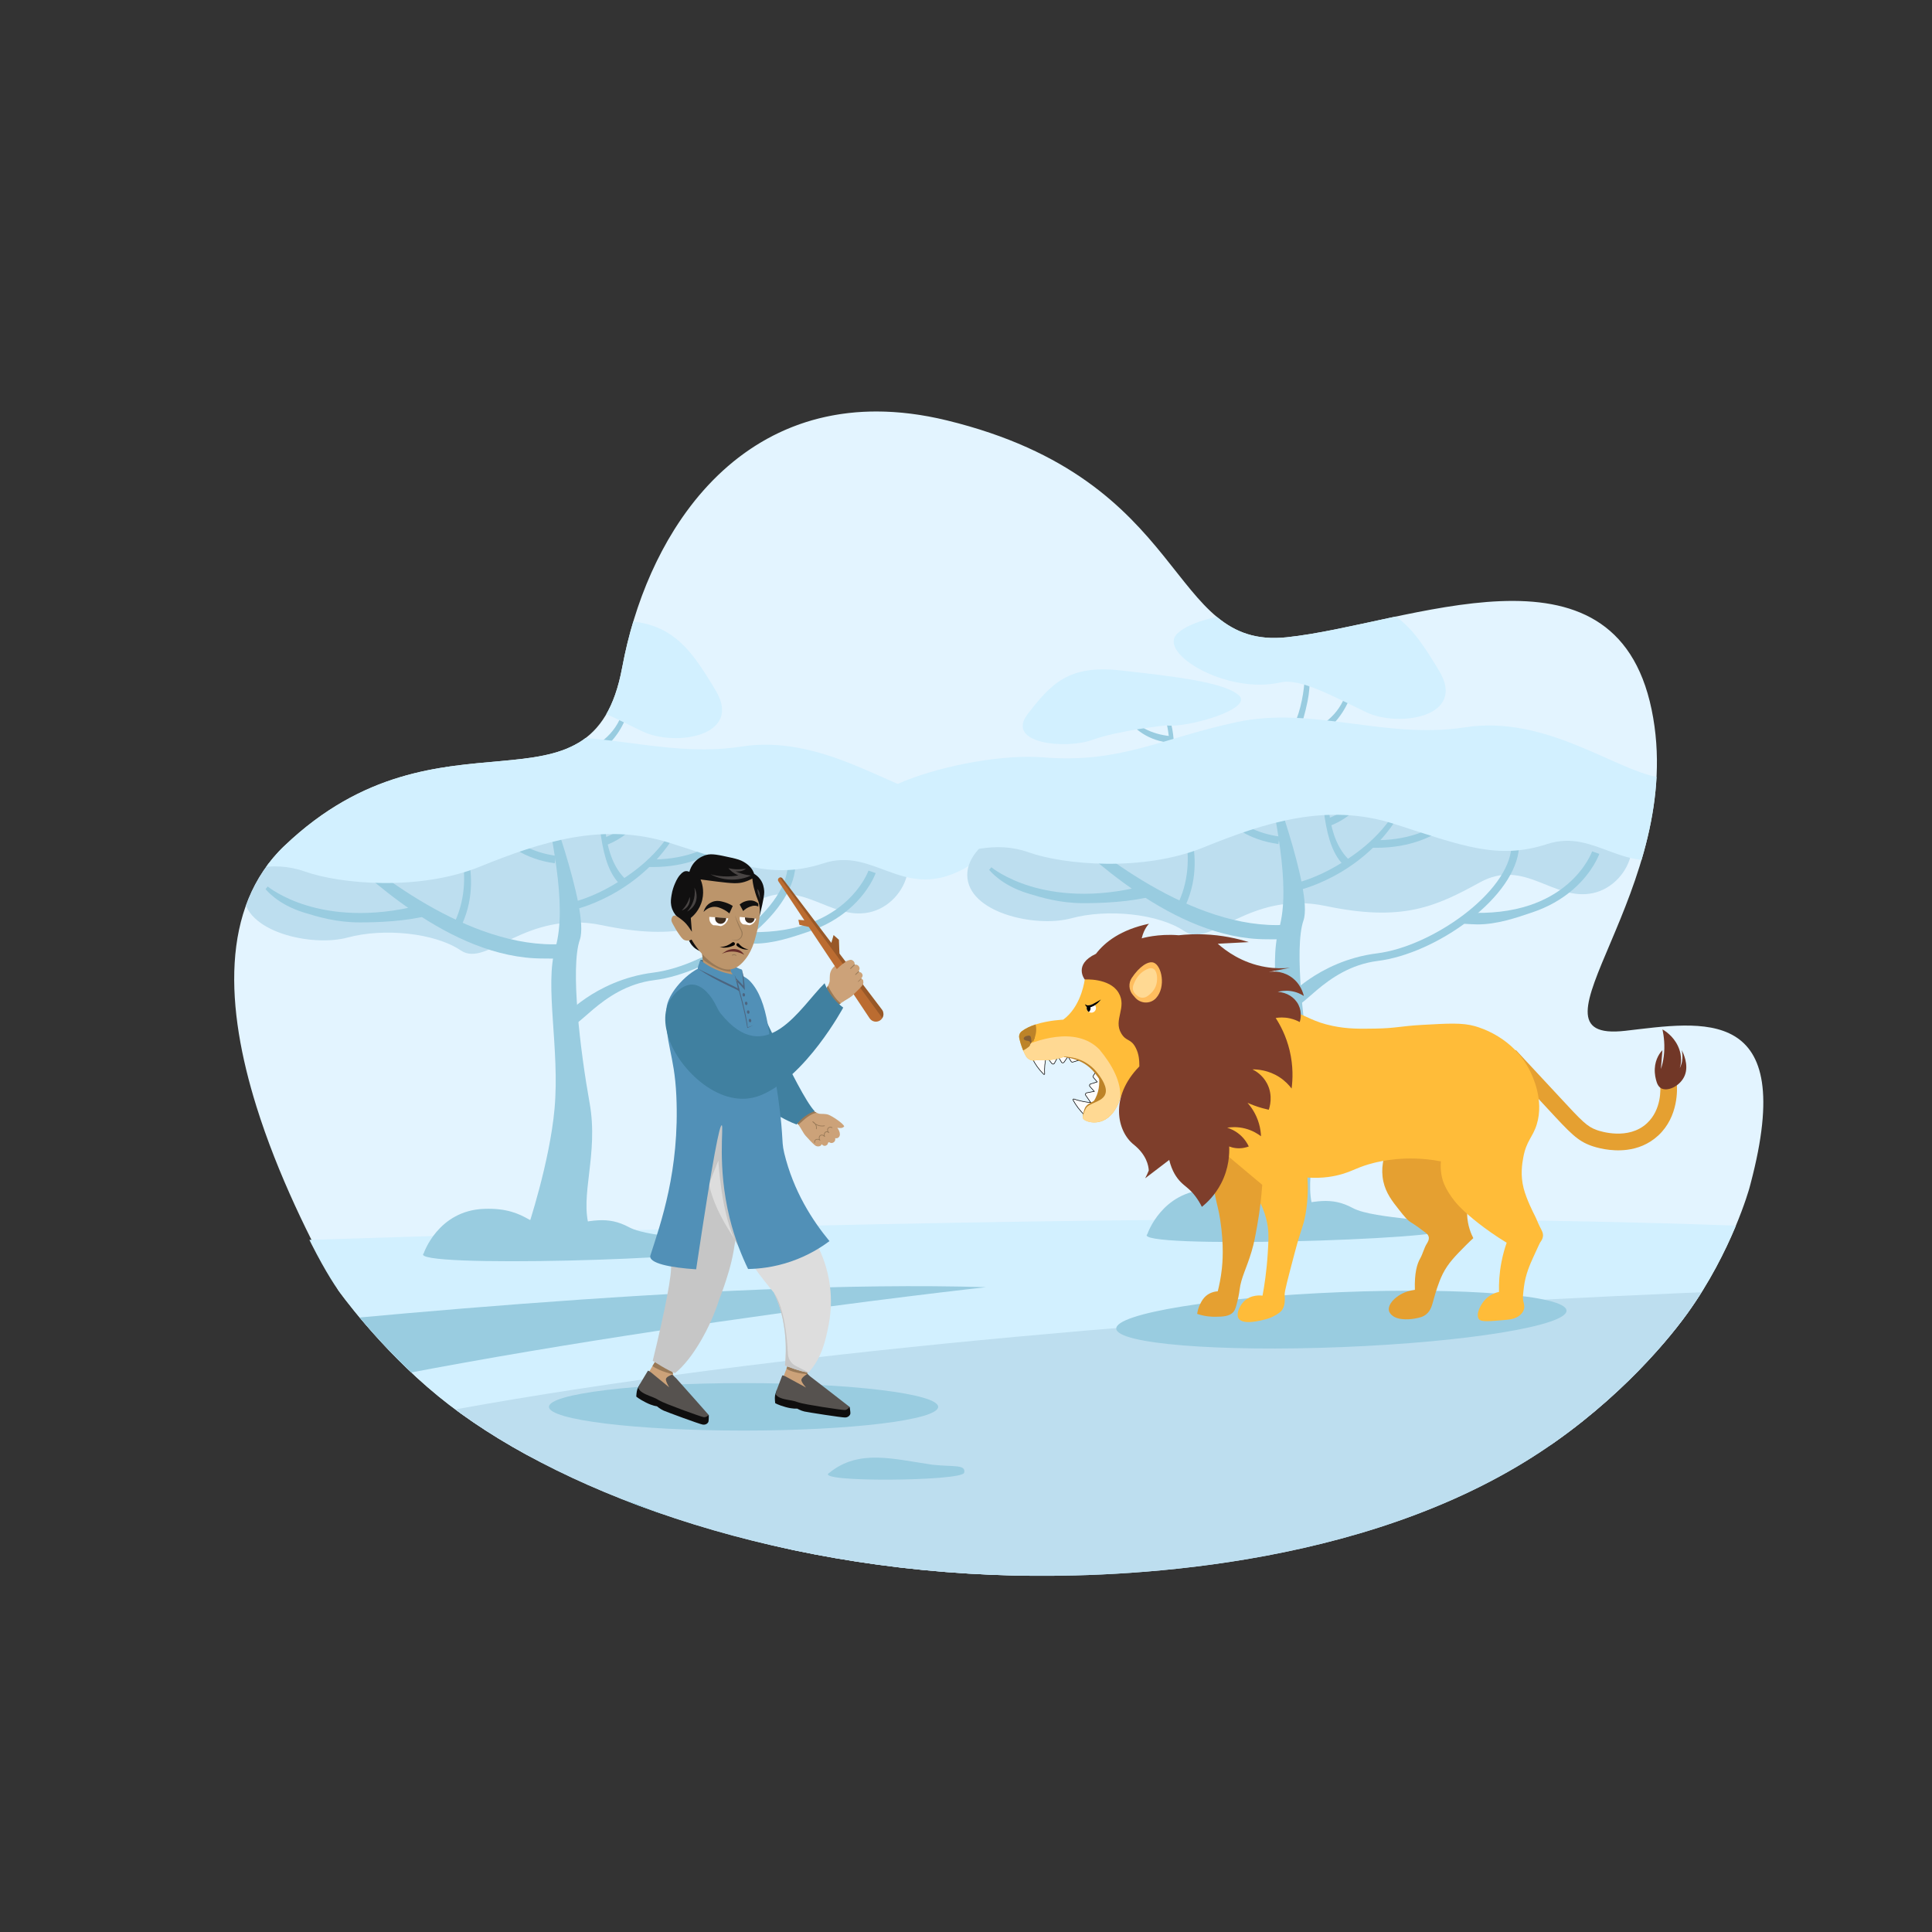 <?xml version="1.0" encoding="utf-8"?>
<!-- Generator: Adobe Illustrator 16.0.0, SVG Export Plug-In . SVG Version: 6.00 Build 0)  -->
<!DOCTYPE svg PUBLIC "-//W3C//DTD SVG 1.1//EN" "http://www.w3.org/Graphics/SVG/1.1/DTD/svg11.dtd">
<svg version="1.1" id="Layer_1" xmlns="http://www.w3.org/2000/svg" xmlns:xlink="http://www.w3.org/1999/xlink" x="0px" y="0px"
	 width="1000px" height="1000px" viewBox="0 0 1000 1000" enable-background="new 0 0 1000 1000" xml:space="preserve">
<rect x="0" y="0" width="1000" height="1000" fill="#333333" stroke="none"/>
<g>
	<defs>
		<rect id="SVGID_1_" width="1000" height="1000"/>
	</defs>
	<clipPath id="SVGID_2_">
		<use xlink:href="#SVGID_1_"  overflow="visible"/>
	</clipPath>
	<g clip-path="url(#SVGID_2_)">
		<defs>
			<path id="SVGID_3_" d="M322.025,345.565c-15.518,83.689-93.163,14.517-174.655,92.113
				c-33.862,32.242-30.342,84.691-14.656,134.985c14.599,46.807,32.755,81.569,42.364,95.154c0,0,21.042,29.754,51.83,54.897
				c58.674,47.916,169.237,89.858,298.387,92.779c40.422,0.914,168.457-0.054,264.336-59.077
				c43.205-26.597,71.794-60.003,83.745-76.597c23.117-32.094,32.112-64.878,32.112-64.878c0.177-0.648,0.365-1.365,0.633-2.372
				c24.736-93.539-25.502-83.536-64.838-79.035c-57.723,6.594,32.923-73.242,13.578-166.323
				c-19.346-93.087-126.338-43.928-188.889-37.355c-62.543,6.575-48.47-81.24-175.873-112.265
				c-12.919-3.146-25.08-4.612-36.494-4.612C377.348,212.98,334.472,278.428,322.025,345.565"/>
		</defs>
		<clipPath id="SVGID_4_">
			<use xlink:href="#SVGID_3_"  overflow="visible"/>
		</clipPath>
		<path clip-path="url(#SVGID_4_)" fill="#E3F4FF" d="M906.121,612.57c-0.202,0.779-0.417,1.572-0.633,2.372
			c-8.904,32.631-19.985,57.486-28.374,73.568c-7.332,14.045-12.612,21.396-12.612,21.396
			c-40.71,28.774-163.755,107.846-339.207,105.586c-166.52-2.144-282.972-76.298-324.397-105.586
			c-6.618-9.854-15.796-24.223-25.82-42.09c-14.289-25.468-31.335-59.779-42.364-95.155
			c-15.686-50.293-19.206-102.742,14.656-134.984c81.492-77.596,159.137-8.424,174.656-92.114
			c14.309-77.185,68.838-152.138,168.074-127.972c127.403,31.025,113.33,118.839,175.873,112.265
			c62.551-6.573,169.543-55.732,188.889,37.355c19.345,93.081-71.301,172.916-13.578,166.322
			C880.62,529.033,930.857,519.03,906.121,612.57"/>
		<g opacity="0.11" clip-path="url(#SVGID_4_)">
			<g>
				<defs>
					<rect id="SVGID_5_" x="487.018" y="676.897" width="9.513" height="13.698"/>
				</defs>
				<clipPath id="SVGID_6_">
					<use xlink:href="#SVGID_5_"  overflow="visible"/>
				</clipPath>
				<path clip-path="url(#SVGID_6_)" d="M496.305,690.597l-9.287-13.699l9.513,12.729
					C496.328,689.772,496.26,690.101,496.305,690.597"/>
			</g>
		</g>
		<path clip-path="url(#SVGID_4_)" fill="#D2F0FF" d="M1109.308,652.337c-16.485,28.615-39.334,53.175-64.835,73.998
			c-52.655,42.647-115.507,70.907-179.709,91.456c0.79-0.249,1.577-0.498,2.363-0.756c-205.216,0.122-413.09,0.229-608.148,0.147
			c0.261,0.094,0.521,0.189,0.782,0.28c-86.531-30.827-174.758-84.184-210.688-172.75
			C179.834,643.389,866.822,610.114,1109.308,652.337"/>
		<path clip-path="url(#SVGID_4_)" fill="#BDDEEF" d="M1103.264,662.221c-15.854,24.457-36.262,45.714-58.792,64.113
			c-50.2,40.693-109.778,68.242-170.802,88.573c-206.233,6.213-417.852,0.31-614.691,2.279c-3.947-1.407-7.881-2.856-11.793-4.351
			c-26.126-9.949-51.569-21.779-75.642-36.011c-13.145-7.768-25.862-16.267-37.969-25.563
			C419.999,678.896,947.811,664.829,1103.264,662.221"/>
		<path clip-path="url(#SVGID_4_)" fill="#99CCE0" d="M510.33,666.252c0,0-239.471,26.282-399.263,66.066
			c-13.305-12.309-25.027-25.392-35.059-39.198C152.069,684.638,371.947,661.95,510.33,666.252"/>
		<path clip-path="url(#SVGID_4_)" fill="#99CCE0" d="M157.208,643.28c0.191,2.733-71.162,5.185-106.968,4.276
			c-0.397-0.943-0.784-1.891-1.165-2.843c-1.7-4.25-3.268-8.548-4.688-12.899c3.178-1.344,6.997-2.283,11.563-2.42
			c19.423-0.586,19.773,8.23,32.485,6.172c12.712-2.059,19.423-3.821,28.603,0.295C126.221,639.975,156.942,639.534,157.208,643.28"
			/>
		<path clip-path="url(#SVGID_4_)" fill="#99CCE0" d="M389.636,816.669c0.488,0.192,0.983,0.374,1.489,0.544
			c-47.891-0.497-92.795,0.944-133.587-0.543c-5.214-1.874-10.406-3.825-15.561-5.846c-16.495-6.464-32.689-13.699-48.427-21.832
			c14.178-8.328,94.547-29.577,142.201-7.965C361.321,788.852,376.063,811.177,389.636,816.669"/>
		<path clip-path="url(#SVGID_4_)" fill="#99CCE0" d="M429.281,762.312c15.322-12.474,33.265-7.053,53.506-4.153
			c10.947,1.139,17.303-0.246,16.244,4.153C497.971,766.712,420.106,767.412,429.281,762.312"/>
		<path clip-path="url(#SVGID_4_)" fill="#99CCE0" d="M229.711,414.176c3.844-6.002,4.108-14.242,2.953-23.988
			c-0.86-7.254-3.373-12.168-3.455-12.397l-1.549,0.56c0.075,0.208,7.415,21.004-0.876,33.95L229.711,414.176z"/>
		<path clip-path="url(#SVGID_4_)" fill="#99CCE0" d="M232.205,394.564l0.266-3.466c-9.119-0.699-17.588-4.004-22.587-11.006
			c-3.745-5.245-5.366-10.494-5.376-10.544l-1.525,0.309c0.047,0.235,1.214,5.814,5.384,11.655
			C212.233,386.929,219.509,393.591,232.205,394.564"/>
		<path clip-path="url(#SVGID_4_)" fill="#99CCE0" d="M289.016,400.911c7.089-5.761,10.72-15.682,13.228-28.006
			c1.867-9.174,0.783-16.163,0.774-16.475l-2.11,0.059c0.008,0.284,0.589,28.54-14.701,40.965L289.016,400.911z"/>
		<path clip-path="url(#SVGID_4_)" fill="#99CCE0" d="M295.409,395.925l-1.077-4.322c11.371-2.835,21.365-8.825,26.182-18.742
			c3.608-7.429,4.533-14.408,4.535-14.474l1.993,0.064c-0.009,0.307-0.289,7.606-4.307,15.879
			C319.008,382.002,311.242,391.977,295.409,395.925"/>
		<path clip-path="url(#SVGID_4_)" fill="#BDDEEF" d="M164.466,430.523c-0.528-0.096-38.369,12.625-38.369,32.244
			c0,19.619,35.347,27.517,53.863,22.496c18.516-5.022,45.038-2.487,58.584,6.701c13.545,9.187,33.369-21.401,73.05-13.077
			c39.681,8.324,56.837,0.447,79.891-12.235c23.054-12.681,38.052,9.915,58.432,5.587c20.38-4.329,31.568-35.498,2.92-45.648
			c-28.648-10.15-139.092-22.199-159.465-20.195C272.999,408.399,164.466,430.523,164.466,430.523"/>
		<path clip-path="url(#SVGID_4_)" fill="#99CCE0" d="M273.128,635.681c0,0,11.386-33.89,13.906-61.849
			c2.782-30.878-5.278-63.701,0.392-83.003c6.672-22.714-2.791-60.127-6.757-84.433c0,0,24.76,64.736,19.446,80.011
			c-4.998,14.368,0.226,57.617,5.051,84.413c4.826,26.796-5.361,48.2,0,64.861C305.167,635.681,281.3,643.682,273.128,635.681"/>
		<path clip-path="url(#SVGID_4_)" fill="#99CCE0" d="M293.929,529.744l-2.997-2.545c0.175-0.206,4.386-5.12,12.323-10.523
			c7.303-4.972,19.287-11.308,34.909-13.258c28.437-3.551,68.044-31.391,69.588-54.998l3.923,0.257
			c-0.779,11.917-10.243,25.654-25.965,37.688c-14.74,11.282-32.333,19.116-47.059,20.954
			C310.251,510.865,297.554,536.685,293.929,529.744"/>
		<path clip-path="url(#SVGID_4_)" fill="#99CCE0" d="M298.464,470.478l-0.91-3.825c0.155-0.037,8.966-2.206,19.686-8.508
			c9.875-5.806,24.63-15.847,33.241-33.45l2.357,1.152c-9.068,18.536-23.348,29.677-33.73,35.76
			C307.861,468.195,298.843,470.388,298.464,470.478 M298.009,468.565l-0.457-1.912c0.001,0,0.001,0,0.002-0.001L298.009,468.565z"
			/>
		<path clip-path="url(#SVGID_4_)" fill="#99CCE0" d="M321.588,458.367c-6.007-5.379-8.79-14.28-10.482-25.252
			c-1.258-8.168-0.007-14.285,0.014-14.559l1.858,0.141c-0.019,0.25-1.724,25.14,11.233,36.741L321.588,458.367z"/>
		<path clip-path="url(#SVGID_4_)" fill="#99CCE0" d="M337.747,448.775c-0.809,0-1.628-0.012-2.461-0.036l0.114-3.93
			c18.181,0.528,30.13-5.149,36.953-10.004c7.398-5.264,10.555-10.734,10.586-10.789l1.713,0.965
			c-0.14,0.249-2.279,6.996-10.308,12.764C367.327,442.787,355.767,448.775,337.747,448.775"/>
		<path clip-path="url(#SVGID_4_)" fill="#99CCE0" d="M280.992,496.116c-48.23,0.003-92.553-44.129-110.191-59.874
			c-3.143-2.806-6.111-5.456-6.863-5.815c0.002,0.001,0.204,0.096,0.528,0.096v-3.932c1.385,0,2.622,1.065,8.954,6.717
			c17.912,15.991,69.117,58.241,117.511,55.333l-2.79,7.472C286.474,496.214,282.655,496.116,280.992,496.116"/>
		<path clip-path="url(#SVGID_4_)" fill="#99CCE0" d="M186.27,477.438c-12.144,0-21.735-2.887-28.878-5.083
			c-13.883-4.267-19.664-11.904-19.963-12.156l1.138-1.349c0.068,0.058,7.007,5.799,20.201,9.815
			c12.183,3.708,32.354,6.662,59.259-0.324l4.464,5.374C210.271,476.887,195.725,477.438,186.27,477.438"/>
		<path clip-path="url(#SVGID_4_)" fill="#99CCE0" d="M239.174,478.37l-3.58-1.625c11.578-25.512-2.156-51.631-2.315-51.88
			l1.473-0.939c0.175,0.274,4.306,6.822,6.945,16.8C244.143,449.973,245.691,464.01,239.174,478.37"/>
		<path clip-path="url(#SVGID_4_)" fill="#99CCE0" d="M239.932,448.782c-10.227,0-18.479-10.894-23.28-16.305
			c-1.173-1.322-2.868-4.049-3.351-3.383c0.003,0.001-0.906-0.954-0.521-0.954l1.191,0.239c1.222,1.042,2.142,0.727,4.826,3.753
			c4.538,5.114,13.256,13.373,22.055,12.682l0.306,3.92C240.748,448.766,240.338,448.782,239.932,448.782"/>
		<path clip-path="url(#SVGID_4_)" fill="#99CCE0" d="M287.153,446.838c-15.805-2.212-24.725-9.608-29.426-15.423
			c-5.139-6.358-6.48-12.193-6.535-12.439l3.837-0.859c0.012,0.052,1.254,5.323,5.881,10.979
			c6.19,7.567,15.202,12.225,26.788,13.847L287.153,446.838z"/>
		<path clip-path="url(#SVGID_4_)" fill="#99CCE0" d="M312.933,437.745l-1.339-3.697c9.727-3.523,17.959-9.689,21.287-18.835
			c2.494-6.851,2.672-13.063,2.668-13.121l1.755-0.124c0.02,0.27,0.437,6.704-2.339,14.333
			C332.388,423.376,326.477,432.84,312.933,437.745"/>
		<path clip-path="url(#SVGID_4_)" fill="#99CCE0" d="M390.191,488.429c-1.991,0-4.771-0.209-6.826-0.315l1.388-5.794
			c12.077,0.628,23-0.655,32.464-3.814c7.529-2.513,14.161-6.215,19.713-11.003c4.942-4.261,8.103-8.619,9.884-11.524
			c1.937-3.158,2.71-5.334,2.718-5.356l3.714,1.29c-0.134,0.386-3.39,9.557-13.562,18.407c-5.939,5.166-13.024,9.157-21.058,11.86
			C410.276,484.991,400.45,488.429,390.191,488.429"/>
		<path clip-path="url(#SVGID_4_)" fill="#D2F0FF" d="M74.052,446.838c0,0,13.556,10.55,32.793,7.501
			c19.238-3.049,33.056-9.573,51.1-3.191c18.045,6.383,58.964,10.208,90.528-2.599c31.563-12.806,63.776-23.295,98.558-12.153
			c34.782,11.142,53.463,18.857,79.229,10.442c25.767-8.415,40.251,18.108,69.726,4.31c29.475-13.797,10.051-34.706-12.767-38.995
			c-22.818-4.29-58.247-32.169-99.473-25.735c-41.226,6.434-78.871-11.184-118.285-2.681s-60.147,21.45-100.085,18.231
			C125.438,398.749,43.923,423.084,74.052,446.838"/>
		<path clip-path="url(#SVGID_4_)" fill="#D2F0FF" d="M229.015,385.418c0,0-24.349,2.496-38.144,7.489
			c-13.796,4.992-45.433,1.997-33.408-13.48c12.024-15.476,20.991-25.461,47.893-22.466c26.902,2.996,53.825,5.991,61.402,12.981
			C274.335,376.931,239.568,386.916,229.015,385.418"/>
		<path clip-path="url(#SVGID_4_)" fill="#D2F0FF" d="M288.22,363.176c10.178-2.35,27.42,7.329,44.355,15.412
			c16.934,8.083,52.022,2.436,37.892-21.162c-14.131-23.597-24.757-38.878-58.5-35.698c-33.743,3.179-67.513,6.358-77.365,16.398
			C224.751,348.165,260.551,369.564,288.22,363.176"/>
		<path clip-path="url(#SVGID_4_)" fill="#99CCE0" d="M219.308,648.754c0,0,7.381-22.186,31.26-23.055
			c23.88-0.867,24.314,12.157,39.944,9.118c15.631-3.039,23.88-5.645,35.168,0.435c11.289,6.078,49.062,5.427,49.387,10.963
			C375.393,651.751,210.408,656.503,219.308,648.754"/>
		<path clip-path="url(#SVGID_4_)" fill="#99CCE0" d="M604.265,404.219c3.844-6.002,4.108-14.242,2.952-23.988
			c-0.859-7.254-3.373-12.168-3.455-12.397l-1.549,0.56c0.075,0.208,7.416,21.004-0.876,33.95L604.265,404.219z"/>
		<path clip-path="url(#SVGID_4_)" fill="#99CCE0" d="M606.758,384.606l0.266-3.466c-9.119-0.699-17.588-4.004-22.587-11.006
			c-3.745-5.245-5.366-10.494-5.376-10.544l-1.524,0.309c0.047,0.235,1.214,5.814,5.383,11.655
			C586.787,376.972,594.062,383.634,606.758,384.606"/>
		<path clip-path="url(#SVGID_4_)" fill="#99CCE0" d="M663.569,390.954c7.089-5.761,10.72-15.682,13.228-28.006
			c1.867-9.174,0.783-16.163,0.774-16.475l-2.109,0.059c0.007,0.284,0.588,28.54-14.702,40.965L663.569,390.954z"/>
		<path clip-path="url(#SVGID_4_)" fill="#99CCE0" d="M669.963,385.968l-1.077-4.322c11.37-2.835,21.364-8.825,26.182-18.742
			c3.608-7.429,4.533-14.408,4.535-14.474l1.993,0.064c-0.01,0.307-0.289,7.606-4.308,15.879
			C693.562,372.045,685.795,382.02,669.963,385.968"/>
		<path clip-path="url(#SVGID_4_)" fill="#BDDEEF" d="M539.019,420.566c-0.527-0.096-38.368,12.625-38.368,32.244
			c0,19.619,35.347,27.516,53.862,22.495c18.517-5.021,45.038-2.486,58.584,6.702c13.545,9.187,33.369-21.401,73.05-13.077
			c39.682,8.324,56.838,0.447,79.892-12.235c23.054-12.681,38.052,9.915,58.432,5.587c20.38-4.329,31.568-35.498,2.92-45.648
			c-28.647-10.15-139.092-22.199-159.465-20.195C647.552,398.442,539.019,420.566,539.019,420.566"/>
		<path clip-path="url(#SVGID_4_)" fill="#99CCE0" d="M647.682,625.724c0,0,11.386-33.891,13.906-61.85
			c2.781-30.878-5.278-63.701,0.392-83.002c6.672-22.715-2.791-60.128-6.757-84.434c0,0,24.76,64.736,19.446,80.011
			c-4.998,14.368,0.226,57.618,5.051,84.413s-5.361,48.2,0,64.861C679.72,625.724,655.854,633.725,647.682,625.724"/>
		<path clip-path="url(#SVGID_4_)" fill="#99CCE0" d="M668.482,519.787l-2.997-2.545c0.175-0.206,4.386-5.12,12.323-10.523
			c7.303-4.972,19.286-11.308,34.908-13.258c28.438-3.551,68.044-31.391,69.588-54.998l3.924,0.257
			c-0.779,11.917-10.243,25.654-25.966,37.688c-14.739,11.282-32.333,19.116-47.059,20.954
			C684.804,500.908,672.107,526.727,668.482,519.787"/>
		<path clip-path="url(#SVGID_4_)" fill="#99CCE0" d="M673.018,460.52l-0.91-3.825c0.155-0.037,8.966-2.206,19.686-8.508
			c9.875-5.806,24.63-15.847,33.241-33.45l2.357,1.152c-9.068,18.536-23.349,29.677-33.73,35.76
			C682.414,458.238,673.396,460.431,673.018,460.52 M672.563,458.608l-0.457-1.912c0.001,0,0.001,0,0.002-0.001L672.563,458.608z"/>
		<path clip-path="url(#SVGID_4_)" fill="#99CCE0" d="M696.142,448.41c-6.008-5.379-8.79-14.28-10.482-25.252
			c-1.258-8.168-0.007-14.285,0.013-14.559l1.859,0.141c-0.02,0.25-1.725,25.14,11.232,36.741L696.142,448.41z"/>
		<path clip-path="url(#SVGID_4_)" fill="#99CCE0" d="M712.3,438.818c-0.809,0-1.628-0.012-2.461-0.036l0.114-3.93
			c18.181,0.528,30.13-5.149,36.953-10.004c7.397-5.264,10.555-10.734,10.586-10.789l1.713,0.965
			c-0.141,0.249-2.279,6.996-10.309,12.764C741.88,432.83,730.32,438.818,712.3,438.818"/>
		<path clip-path="url(#SVGID_4_)" fill="#99CCE0" d="M655.545,486.159c-48.229,0.003-92.553-44.129-110.19-59.874
			c-3.144-2.806-6.111-5.456-6.863-5.815c0.002,0.001,0.204,0.096,0.528,0.096v-3.932c1.385,0,2.622,1.065,8.954,6.717
			c17.911,15.991,69.116,58.241,117.511,55.334l-2.79,7.472C661.027,486.257,657.208,486.159,655.545,486.159"/>
		<path clip-path="url(#SVGID_4_)" fill="#99CCE0" d="M560.823,467.48c-12.145,0-21.735-2.887-28.878-5.083
			c-13.884-4.267-19.664-11.904-19.964-12.156l1.139-1.349c0.067,0.058,7.007,5.799,20.201,9.815
			c12.183,3.708,32.354,6.662,59.259-0.324l4.464,5.374C584.824,466.929,570.277,467.48,560.823,467.48"/>
		<path clip-path="url(#SVGID_4_)" fill="#99CCE0" d="M613.728,468.413l-3.58-1.625c11.578-25.512-2.156-51.631-2.315-51.88
			l1.474-0.939c0.175,0.274,4.306,6.822,6.944,16.8C618.696,440.016,620.244,454.053,613.728,468.413"/>
		<path clip-path="url(#SVGID_4_)" fill="#99CCE0" d="M614.485,438.825c-10.228,0-18.479-10.894-23.28-16.305
			c-1.173-1.322-2.868-4.049-3.351-3.383c0.003,0.001-0.906-0.954-0.521-0.954l1.191,0.239c1.222,1.042,2.142,0.728,4.825,3.753
			c4.538,5.114,13.257,13.373,22.056,12.682l0.306,3.92C615.301,438.809,614.891,438.825,614.485,438.825"/>
		<path clip-path="url(#SVGID_4_)" fill="#99CCE0" d="M661.707,436.88c-15.806-2.212-24.726-9.608-29.427-15.423
			c-5.139-6.358-6.479-12.193-6.534-12.439l3.837-0.859c0.012,0.052,1.254,5.323,5.882,10.98
			c6.188,7.567,15.201,12.225,26.787,13.847L661.707,436.88z"/>
		<path clip-path="url(#SVGID_4_)" fill="#99CCE0" d="M687.485,427.788l-1.339-3.697c9.727-3.523,17.959-9.689,21.287-18.835
			c2.494-6.851,2.672-13.063,2.668-13.121l1.756-0.124c0.02,0.27,0.437,6.704-2.34,14.333
			C706.941,413.418,701.029,422.883,687.485,427.788"/>
		<path clip-path="url(#SVGID_4_)" fill="#99CCE0" d="M764.744,478.472c-1.991,0-4.771-0.208-6.826-0.315l1.388-5.794
			c12.077,0.628,23-0.655,32.464-3.814c7.529-2.513,14.161-6.215,19.713-11.002c4.942-4.262,8.104-8.62,9.885-11.525
			c1.937-3.158,2.71-5.334,2.718-5.356l3.714,1.29c-0.134,0.386-3.39,9.557-13.562,18.407c-5.939,5.166-13.024,9.157-21.059,11.86
			C784.829,475.034,775.003,478.472,764.744,478.472"/>
		<path clip-path="url(#SVGID_4_)" fill="#D2F0FF" d="M448.605,436.88c0,0,13.556,10.55,32.793,7.501
			c19.238-3.049,33.056-9.573,51.1-3.191c18.045,6.383,58.964,10.208,90.528-2.599c31.563-12.806,63.775-23.295,98.558-12.153
			s53.463,18.857,79.229,10.442s40.251,18.108,69.726,4.31c29.474-13.797,10.051-34.706-12.767-38.995
			c-22.818-4.29-58.247-32.169-99.474-25.735c-41.226,6.434-78.871-11.184-118.285-2.681s-60.146,21.45-100.085,18.231
			C499.991,388.792,418.476,413.126,448.605,436.88"/>
		<path clip-path="url(#SVGID_4_)" fill="#D2F0FF" d="M603.568,375.46c0,0-24.35,2.496-38.145,7.489
			c-13.796,4.992-45.433,1.996-33.408-13.48s20.991-25.461,47.894-22.466c26.902,2.996,53.825,5.991,61.402,12.981
			C648.888,366.974,614.121,376.958,603.568,375.46"/>
		<path clip-path="url(#SVGID_4_)" fill="#D2F0FF" d="M662.773,353.219c10.178-2.35,27.42,7.329,44.354,15.412
			s52.022,2.436,37.893-21.161c-14.131-23.598-24.757-38.879-58.5-35.699c-33.743,3.179-67.513,6.358-77.365,16.398
			C599.305,338.208,635.104,359.607,662.773,353.219"/>
		<path clip-path="url(#SVGID_4_)" fill="#99CCE0" d="M593.861,638.796c0,0,7.381-22.185,31.26-23.054
			c23.88-0.868,24.314,12.157,39.944,9.118c15.631-3.039,23.88-5.646,35.168,0.434c11.289,6.078,49.062,5.428,49.387,10.964
			C749.946,641.793,584.96,646.545,593.861,638.796"/>
		<path clip-path="url(#SVGID_4_)" fill="#99CCE0" d="M485.587,728.177c0,6.784-45.095,12.283-100.723,12.283
			c-55.628,0-100.724-5.499-100.724-12.283s45.096-12.283,100.724-12.283C440.493,715.894,485.587,721.393,485.587,728.177"/>
		<path clip-path="url(#SVGID_4_)" fill="#99CCE0" d="M810.823,678.352c0.314,7.849-51.599,16.305-115.952,18.889
			c-64.354,2.583-116.778-1.685-117.093-9.531c-0.315-7.848,51.598-16.304,115.952-18.888
			C758.084,666.237,810.508,670.504,810.823,678.352"/>
		<path clip-path="url(#SVGID_4_)" fill="#E5A031" d="M717.616,595.415c-1.374,3.424-3.082,9.365-1.583,16.151
			c1.336,6.053,4.668,10.262,8.075,14.567c2.81,3.551,4.214,5.325,6.334,6.65c2.936,1.836,4.491,3.019,7.6,5.384
			c0.369,0.28,1.146,0.889,1.427,1.9c0.414,1.503-0.528,2.957-0.951,3.642c-1.49,2.412-2.076,5.298-3.483,7.759
			c-1.519,2.655-2.982,7.323-2.691,16.151c-2.942,0.334-5.14,1.226-6.492,1.9c-0.701,0.349-5.202,2.651-6.651,6.334
			c-0.428,1.088-0.412,1.847-0.315,2.375c0.242,1.336,1.181,2.174,1.583,2.532c3.562,3.183,11.028,1.87,11.718,1.742
			c2.485-0.463,4.275-0.796,6.017-2.217c2.466-2.012,3.022-4.728,3.958-8.075c0.622-2.223,2.302-8.229,4.592-12.826
			c2.762-5.54,6.597-9.403,12.034-14.884c1.557-1.567,2.892-2.813,3.801-3.642c-0.572-1.104-1.291-2.658-1.899-4.592
			c-1.517-4.809-1.367-8.787-1.268-10.927c0.193-4.156,1.105-7.654,2.059-10.292c-3.8-6.439-7.601-12.879-11.4-19.317
			L717.616,595.415z"/>
		<path clip-path="url(#SVGID_4_)" fill="#E5A031" d="M842.084,595.138c-8.606,1.084-16.236-1.307-18.376-2.068
			c-7.249-2.577-10.859-6.478-22.821-19.402l-0.775-0.839c-7.226-7.805-14.551-15.683-21.772-23.415l6.301-5.884
			c7.23,7.741,14.564,15.63,21.797,23.442l0.777,0.84c11.892,12.85,14.293,15.326,19.382,17.136
			c1.63,0.579,16.215,5.406,25.865-3.548c7.646-7.093,7.045-17.88,6.847-19.97l8.583-0.813c0.266,2.799,1.049,17.256-9.565,27.104
			C853.273,592.406,847.487,594.457,842.084,595.138"/>
		<path clip-path="url(#SVGID_4_)" fill-rule="evenodd" clip-rule="evenodd" fill="#713727" d="M870.473,543.554
			c0.669,1.28,3.775,7.497,1.588,13.017c-2.211,5.583-9.202,8.851-12.583,6.508c-1.058-0.732-1.629-1.922-1.955-2.913
			c-0.541-1.639-1.155-4.148-1.004-7.051c0.271-5.189,2.822-8.361,3.945-9.577c-0.259,3.26-0.519,6.521-0.777,9.781
			c0.606-1.849,1.152-4.045,1.476-6.578c0.696-5.466,0.085-10.36-0.667-13.907c0,0,0.01,0.002,0.036,0.005
			c1.099,0.626,5.365,3.204,7.882,8.416c2.814,5.831,1.352,10.635,1.051,11.551c0.432-0.84,0.895-1.988,1.158-3.443
			C871.05,547.003,870.764,544.896,870.473,543.554"/>
		<path clip-path="url(#SVGID_4_)" fill="#FFBC39" d="M638.128,518.144c12.726-0.083,22.318,2.237,28.818,4.434
			c9.73,3.287,12.586,6.314,22.907,8.445c7.748,1.599,13.925,1.5,21.957,1.372c10.728-0.172,12.975-1.272,24.068-1.9
			c14.002-0.794,21.002-1.189,27.499,0.633c3.142,0.883,19.909,5.979,28.344,22.803c1.358,2.709,7.652,15.261,3.694,28.079
			c-2.072,6.713-5.36,8.329-6.968,17.102c-0.579,3.166-1.604,9.108,0.212,16.045c1.477,5.638,4.997,12.575,5.7,13.934
			c0.992,1.919,1.694,3.976,2.679,5.897c1.03,2.014,1.759,3.188,1.614,4.835c-0.127,1.443-0.844,2.351-1.549,3.414
			c-0.186,0.281-1.285,2.685-3.482,7.495c-1.563,3.42-4.051,8.858-4.856,15.517c-0.448,3.699-0.672,5.549-0.317,7.18
			c0.292,1.336,0.809,2.66,0.317,4.327c-0.42,1.428-1.349,2.324-1.795,2.744c-2.189,2.065-5.09,2.449-7.283,2.64
			c-8.775,0.762-13.155,1.246-14.251-0.423c-1.678-2.551,0.907-7.121,2.533-9.184c2.79-3.537,6.602-4.563,7.917-4.855
			c-0.115-4.293,0.127-9.565,1.267-15.466c0.726-3.75,1.684-7.089,2.692-9.975c-6.048-3.689-10.83-7.164-14.251-9.818
			c-8.562-6.64-11.782-10.603-12.668-11.717c-4.804-6.045-6.021-10.239-6.333-11.401c-1.004-3.726-0.982-6.987-0.792-9.184
			c-9.819-1.86-17.938-1.645-23.436-1.107c-5.812,0.567-10.218,1.644-11.241,1.899c-7.816,1.951-10.392,3.96-16.151,5.7
			c-4.044,1.222-10.116,2.45-18.228,1.897c0.298,4.376,0.402,11.126-1.038,19.162c-1.178,6.57-1.996,6.234-5.7,20.269
			c-3.42,12.959-5.131,19.438-5.067,21.112c0.086,2.276,0.482,6.203-1.899,8.656c-1.114,1.147-3.316,2.466-5.438,3.325
			c-0.328,0.133-1.215,0.482-2.375,0.792c-2.455,0.656-11.783,3.148-14.092-0.317c-1.501-2.25,0.363-6.409,2.533-8.709
			c3.743-3.965,9.214-3.255,9.816-3.167c0.957-5.141,2.12-12.648,2.692-21.851c0.401-6.454,0.593-9.819,0-13.934
			c-0.685-4.759-2.797-13.139-10.609-22.485c-3.183-0.4-6.577-1.26-9.976-2.85c-16.79-7.855-21.127-27.621-21.852-31.194
			C621.871,558.258,630,538.2,638.128,518.144"/>
		<path clip-path="url(#SVGID_4_)" fill="#E5A031" d="M625.883,590.242c0.224,12.488,1.753,22.314,3.167,29.136
			c1.115,5.385,1.706,6.711,2.532,12.034c2.06,13.259,1.138,22.701,0.846,25.335c-0.534,4.817-1.394,8.793-2.111,11.611
			c-1.341,0.107-3.912,0.521-6.123,2.429c-1.434,1.237-2.165,2.602-2.745,3.694c-1.175,2.215-1.612,4.257-1.794,5.595
			c3.938,1.309,7.254,1.51,9.396,1.479c3.766-0.056,7.319-0.108,9.395-2.534c0.923-1.079,1.319-2.655,2.111-5.806
			c0.747-2.971,1.015-5.255,1.056-5.596c0.77-6.399,3.61-11.091,6.229-19.95c1.299-4.396,1.851-7.505,2.955-13.724
			c1.32-7.433,2.104-14.374,2.533-20.689C644.181,605.585,635.031,597.914,625.883,590.242"/>
		<path clip-path="url(#SVGID_4_)" fill="#FCFCFC" d="M540.41,556.133c-0.08,0-0.156-0.032-0.214-0.09
			c-2.543-2.563-4.536-5.364-5.926-8.327l-0.07-0.151l17.272-5.944l10.072,6.241l-6.249,1.86c-0.076,0.021-0.153,0.034-0.232,0.034
			c-0.281,0-0.54-0.145-0.688-0.385l-1.572-2.536l-2.04,2.951c-0.154,0.223-0.396,0.35-0.667,0.35c-0.289,0-0.55-0.149-0.698-0.398
			l-1.725-2.922l-1.91,3.533c-0.142,0.262-0.415,0.425-0.714,0.425c-0.251,0-0.484-0.114-0.639-0.312l-2.862-3.678
			c-0.733,3.066-1.014,6.102-0.835,9.025c0.005,0.085-0.023,0.165-0.081,0.226C540.576,556.098,540.494,556.133,540.41,556.133"/>
		<path clip-path="url(#SVGID_4_)" d="M551.454,541.785l9.728,6.028l-5.929,1.764c-0.063,0.02-0.126,0.028-0.188,0.028
			c-0.224,0-0.438-0.115-0.562-0.313l-1.691-2.732l-2.172,3.141c-0.131,0.19-0.337,0.284-0.542,0.284
			c-0.221,0-0.442-0.108-0.569-0.324l-1.859-3.15l-2.037,3.767c-0.123,0.229-0.353,0.346-0.582,0.346
			c-0.193,0-0.386-0.082-0.521-0.255l-3.053-3.921c-0.787,3.166-1.101,6.291-0.913,9.371c0.006,0.098-0.072,0.164-0.154,0.164
			c-0.036,0-0.075-0.014-0.106-0.046c-2.478-2.496-4.471-5.243-5.896-8.284L551.454,541.785z M551.491,541.455l-0.135,0.047
			l-17.047,5.866l-0.316,0.108l0.143,0.303c1.395,2.979,3.397,5.793,5.954,8.369c0.086,0.086,0.199,0.134,0.319,0.134
			c0.125,0,0.247-0.052,0.333-0.144c0.086-0.091,0.129-0.212,0.121-0.339c-0.172-2.813,0.084-5.728,0.76-8.675l2.67,3.429
			c0.184,0.234,0.46,0.37,0.757,0.37c0.354,0,0.678-0.193,0.846-0.504l1.784-3.3l1.59,2.693c0.175,0.296,0.484,0.472,0.828,0.472
			c0.314,0,0.609-0.153,0.789-0.414l1.911-2.763l1.45,2.342c0.177,0.285,0.481,0.455,0.816,0.455c0.092,0,0.186-0.014,0.274-0.04
			l5.929-1.765l0.64-0.191l-0.567-0.352l-9.728-6.027L551.491,541.455z"/>
		<path clip-path="url(#SVGID_4_)" fill="#FCFCFC" d="M561.53,577.402c-2.732-2.771-4.733-5.398-6.119-8.035
			c-0.059-0.111-0.055-0.242,0.011-0.35c0.064-0.108,0.184-0.176,0.309-0.176c0.04,0,0.079,0.006,0.118,0.021
			c2.605,0.885,5.468,1.495,8.741,1.863l-2.643-3.815c-0.156-0.227-0.187-0.512-0.084-0.768c0.104-0.254,0.327-0.437,0.596-0.489
			l3.943-0.767l-2.272-2.52c-0.187-0.206-0.253-0.489-0.18-0.757c0.073-0.269,0.276-0.478,0.541-0.561l3.427-1.064l-1.95-2.257
			c-0.239-0.277-0.264-0.682-0.06-0.983l3.645-5.407l2.942,11.478l-10.842,14.712L561.53,577.402z"/>
		<path clip-path="url(#SVGID_4_)" d="M569.489,551.699l2.843,11.084l-10.695,14.514c-2.525-2.561-4.629-5.211-6.093-7.999
			c-0.076-0.146,0.037-0.306,0.187-0.306c0.022,0,0.046,0.004,0.069,0.012c2.811,0.954,5.864,1.561,9.101,1.907l-2.829-4.086
			c-0.271-0.393-0.051-0.934,0.417-1.024l4.204-0.817l-2.451-2.717c-0.323-0.357-0.166-0.93,0.295-1.073l3.646-1.133l-2.103-2.431
			c-0.194-0.227-0.214-0.554-0.047-0.801L569.489,551.699z M569.614,550.977l-0.374,0.554l-3.456,5.131
			c-0.242,0.358-0.213,0.838,0.069,1.165l1.802,2.084l-3.208,0.996c-0.315,0.099-0.555,0.347-0.643,0.663
			c-0.087,0.318-0.007,0.653,0.214,0.898l2.095,2.322l-3.682,0.716c-0.32,0.062-0.584,0.279-0.706,0.581
			c-0.123,0.301-0.087,0.641,0.099,0.909l2.454,3.543c-3.125-0.371-5.873-0.968-8.381-1.819c-0.055-0.019-0.111-0.028-0.167-0.028
			c-0.178,0-0.346,0.096-0.438,0.248c-0.093,0.153-0.098,0.339-0.015,0.497c1.392,2.65,3.401,5.29,6.145,8.071l0.247,0.25
			l0.208-0.283l10.696-14.514l0.084-0.114l-0.035-0.138l-2.843-11.084L569.614,550.977z"/>
		<path clip-path="url(#SVGID_4_)" fill="#BD8328" d="M567.963,552.933c0,0,4.279,12.457-4.808,20.423
			c0,0,10.568-1.496,11.387-7.393C575.36,560.064,567.963,552.933,567.963,552.933"/>
		<path clip-path="url(#SVGID_4_)" fill="#FFBC39" d="M600.289,537.325l-7.866,13.931c0,0-7.408,3.874-12.609,17.439
			c-0.105,0.271-0.212,0.54-0.311,0.816c-5.219,14.229-15.316,11.522-17.112,10.695c-1.802-0.834-2.87-1.109-0.704-6.387
			c2.166-5.271,17.522-3.082,5.823-18.256c-4.561-5.923-10.795-8.101-16.695-8.547c-6.304,2.107-10.201,1.755-14.499,1.73
			c-2.036,0.605-4.243-0.258-5.289-2.112c-0.546-0.97-1.016-1.943-1.421-2.895c-1.092-2.559-1.714-4.937-2.043-6.516
			c-0.27-1.291,0.235-2.618,1.274-3.428c1.978-1.532,4.538-2.684,7.197-3.54c6.804-2.195,14.259-2.472,14.259-2.472
			c0.527-0.382,1.033-0.786,1.508-1.202c8.26-7.238,9.645-19.613,9.645-19.613l26.47-6.968L600.289,537.325z"/>
		<path clip-path="url(#SVGID_4_)" fill="#FFD993" d="M579.813,568.695c-4.632,14.323-15.262,12.722-17.423,11.512
			c-1.802-0.833-2.87-1.109-0.704-6.387c2.166-5.271,17.522-3.082,5.823-18.257c-4.562-5.923-10.795-8.1-16.695-8.547
			c-6.304,2.108-10.202,1.756-14.499,1.732c-2.037,0.604-4.244-0.259-5.289-2.113c-0.781-1.303-1.515-3.017-2.119-4.696
			c5.753-2.688,27.679-11.641,40.205,1.338C575.634,551.162,580.56,560.113,579.813,568.695"/>
		<path clip-path="url(#SVGID_4_)" fill="#BD8328" d="M550.805,547.14c3.973,0.46,7.873,1.653,11.148,3.861
			c1.636,1.097,3.105,2.426,4.371,3.927c1.246,1.511,2.416,3.16,3.381,4.858c0.466,0.858,0.918,1.729,1.207,2.639
			c0.292,0.903,0.46,1.838,0.347,2.717c-0.042,0.443-0.191,0.856-0.377,1.253c-0.22,0.379-0.466,0.753-0.806,1.065
			c-0.649,0.648-1.473,1.169-2.337,1.634c-0.867,0.466-1.778,0.89-2.678,1.366c-0.898,0.472-1.808,0.998-2.574,1.74
			c-0.371,0.378-0.727,0.799-0.932,1.306c-0.214,0.492-0.345,0.96-0.505,1.447c-0.29,0.965-0.583,1.959-0.57,2.975
			c0.141-0.998,0.521-1.93,0.904-2.851c0.201-0.45,0.398-0.937,0.633-1.344c0.213-0.413,0.543-0.757,0.898-1.065
			c1.491-1.203,3.449-1.788,5.269-2.712c0.916-0.456,1.849-0.97,2.635-1.739c0.404-0.366,0.735-0.829,1.021-1.315
			c0.252-0.505,0.451-1.051,0.515-1.609c0.15-1.123-0.068-2.212-0.392-3.213c-0.324-1.011-0.805-1.931-1.298-2.837
			c-1.025-1.796-2.231-3.413-3.559-4.989c-1.348-1.557-2.953-2.881-4.688-3.974c-3.478-2.212-7.574-3.229-11.596-3.389
			L550.805,547.14z"/>
		<path clip-path="url(#SVGID_4_)" fill="#845E34" d="M532.24,542.03c0,0,1.25-2.083,3.275-4.704l-3.519-3.105l-3.443,4.039
			L532.24,542.03z"/>
		<path clip-path="url(#SVGID_4_)" fill="#BD8328" d="M527.563,537.226c0.331,1.578,0.95,3.958,2.044,6.518
			c1.143-0.607,2.104-1.26,2.91-1.939c0.588-0.496,0.909-1.26,0.768-2.016c-0.214-1.147-1.224-0.903-2.399-1.264
			c-1.676-0.516-1.31-2.025,1.104-2.465c1.275-0.231,1.773,0.226,1.822,2.727c0.012,0.596,1.053,0.442,1.248-0.12
			c0.991-2.847,1.74-5.102,0.973-8.41c-2.655,0.856-5.215,2.007-7.192,3.545C527.796,534.61,527.295,535.935,527.563,537.226"/>
		<path clip-path="url(#SVGID_4_)" fill="#FFFFFF" d="M566.089,523.836c-0.81,0.475-1.784,0.428-2.523-0.053
			c-0.306-0.188-0.575-0.458-0.77-0.792c-0.341-0.576-0.411-1.233-0.258-1.832c0.07-0.271,0.193-0.534,0.358-0.77h0.005
			c0.229,0.029,0.458,0.013,0.698-0.022c0.089-0.013,0.171-0.03,0.259-0.041c0.587-0.124,1.21-0.348,1.808-0.641
			c0.065-0.029,0.129-0.059,0.194-0.1c0.335,0.146,0.64,0.382,0.881,0.681c0.07,0.088,0.129,0.177,0.187,0.276
			C567.609,521.688,567.229,523.161,566.089,523.836"/>
		<path clip-path="url(#SVGID_4_)" d="M563.564,523.783c-0.305-0.188-0.574-0.458-0.769-0.792c-0.34-0.576-0.411-1.233-0.258-1.832
			c0.069-0.271,0.192-0.534,0.357-0.77h0.007c0.229,0.029,0.457,0.013,0.697-0.022c0.088-0.012,0.171-0.03,0.259-0.041
			c0.029,0.029,0.053,0.052,0.076,0.082c0.07,0.088,0.129,0.176,0.188,0.275C564.745,521.728,564.48,523.049,563.564,523.783"/>
		<path clip-path="url(#SVGID_4_)" d="M569.828,517.338c-0.48,0.669-1.051,1.262-1.66,1.819c-0.446,0.399-0.923,0.77-1.428,1.109
			c-0.192,0.123-0.387,0.241-0.587,0.358c-0.364,0.212-0.751,0.388-1.162,0.539c-0.411,0.153-0.851,0.271-1.333,0.271
			c-0.369,0.012-0.773-0.082-1.121-0.275c-0.088-0.053-0.176-0.118-0.258-0.183c-0.388-0.328-0.581-0.786-0.587-1.22
			c0.329,0.293,0.646,0.498,0.957,0.581c0.082,0.022,0.164,0.041,0.246,0.052h0.006c0.229,0.03,0.458,0.012,0.699-0.023
			c0.657-0.1,1.379-0.34,2.065-0.681c0.065-0.029,0.13-0.059,0.194-0.1c0.634-0.3,1.256-0.657,1.878-1.021L569.828,517.338z"/>
		<path clip-path="url(#SVGID_4_)" fill="#7E3E2B" d="M661.352,513.393c1.385-0.377,3.798-0.843,6.756-0.422
			c3.2,0.455,5.524,1.734,6.756,2.533c-0.238-1.056-1.658-6.882-7.389-10.345c-4.728-2.856-9.425-2.314-10.769-2.111
			c3.66-0.704,7.319-1.408,10.979-2.111c-3.489,0.345-7.816,0.396-12.668-0.423c-12.219-2.061-20.636-8.435-24.701-12.034
			c5.348-0.281,10.697-0.563,16.045-0.844c-5.802-1.816-13.72-3.645-23.224-4.012c-4.708-0.181-9.073,0.028-13.04,0.459
			c-10.721-0.912-19.16,1.604-19.16,1.604c1.204-5.119,3.789-7.561,3.789-7.561c-14.632,3.059-22.853,9.526-27.46,15.563v-0.002
			c-11.896,5.534-5.82,13.284-5.82,13.284s12.816-0.877,17.472,6.789s-2.844,14.063,1.462,21.178c2.659,4.396,4.95,2.388,7.558,7.57
			c1.617,3.214,1.779,6.386,1.791,9.462c-15.546,15.893-11.527,33.579-2.963,40.42c6.672,5.33,7.723,10.98,7.834,13.455
			c-0.594,1.48-1.23,2.828-1.864,4.032c4.152-3.167,8.305-6.333,12.457-9.5c1.41,5.875,3.884,9.325,5.911,11.4
			c2.304,2.358,4.739,3.589,7.601,7.39c1.467,1.947,2.561,3.831,3.378,5.489c2.633-2.104,6.765-5.974,9.924-12.034
			c4.217-8.092,4.379-15.638,4.222-19.212c0.897,0.347,2.036,0.683,3.378,0.844c2.966,0.356,5.384-0.329,6.756-0.844
			c-0.665-1.428-2.036-3.888-4.645-6.123c-2.517-2.157-5.055-3.137-6.545-3.589c1.92-0.311,5.293-0.604,9.29,0.422
			c3.923,1.006,6.701,2.833,8.233,4.011c-0.075-1.835-0.346-4.077-1.056-6.545c-1.466-5.095-4.097-8.69-5.911-10.767
			c2.234,0.989,4.771,1.944,7.6,2.744c1.162,0.328,2.29,0.607,3.378,0.845c0.386-1.098,2.41-7.206-0.844-13.513
			c-2.367-4.585-6.194-6.698-7.601-7.389c2.584-0.007,8.27,0.346,13.934,4.011c3.008,1.946,5.045,4.203,6.334,5.912
			c0.584-4.429,0.963-11.517-1.055-19.846c-1.812-7.468-4.863-13.104-7.179-16.679c1.673-0.271,4.303-0.478,7.39,0.211
			c2.13,0.475,3.837,1.232,5.066,1.899c0.303-1.005,1.337-4.871-0.634-8.867C670.171,516.195,666.028,513.63,661.352,513.393"/>
		<path clip-path="url(#SVGID_4_)" fill="#FFBD5E" d="M586.346,514.929c-2.111-2.475-2.338-6.056-0.537-8.765
			c3.906-5.875,8.48-8.882,11.287-7.912c4.209,1.457,6.53,12.585,1.294,18.33c-0.024,0.027-0.051,0.056-0.075,0.082
			c-2.932,3.143-7.99,2.923-10.781-0.346L586.346,514.929z"/>
		<path clip-path="url(#SVGID_4_)" fill="#FFD993" d="M587.725,514.568c-1.259-1.176-1.683-2.981-1.112-4.606
			c0.901-2.568,2.635-5.854,5.96-7.715c0.972-0.545,2.79-1.563,4.272-0.867c2.21,1.036,2.409,5.289,1.725,7.979
			c-0.763,2.998-2.874,5.034-4.739,6.307c-1.668,1.137-3.899,0.967-5.375-0.412L587.725,514.568z"/>
		<path clip-path="url(#SVGID_4_)" fill="#CCA279" d="M354.011,723.289c0,0-8.342-0.704-14.739-3.605
			c-6.396-2.902-5.776-4.624-5.1-6.319c0.339-0.85,1.987-3.669,3.541-6.267c1.54-2.568,2.991-4.916,2.991-4.916l9.372-2.201
			l0.408-0.095c-0.097,0.211-0.193,0.418-0.286,0.625c-1.978,4.408-2.607,8.069-1.86,10.805c0.117,0.441,0.276,0.86,0.466,1.251
			C350.245,715.509,354.011,723.289,354.011,723.289"/>
		<path clip-path="url(#SVGID_4_)" fill="#56524F" d="M347.916,711.498c0,0,1.33,1.163,2.06,1.902
			c0.73,0.74,16.897,19.03,16.897,19.03s-0.477,2.881-2.47,2.837c-1.993-0.043-16.487-5.528-21.184-7.887
			c-4.697-2.36-11.424-4.666-12.192-6.104c-0.768-1.438-0.656-3.51,0.337-5.125c0.993-1.614,3.812-6.359,3.977-6.628
			c0.164-0.27,1.61,0.816,1.61,0.816l9.458,7.774c0,0-2.093-3.315-1.686-4.508C345.13,712.414,347.916,711.498,347.916,711.498"/>
		<path clip-path="url(#SVGID_4_)" fill="#0F0E0E" d="M331.363,716.151c0,0-1.003,1.682-1.457,2.858
			c-0.454,1.176-0.58,3.836-0.58,3.836s1.308,1.229,4.937,3.064c3.628,1.838,5.745,1.972,5.745,1.972s1.768,1.495,3.474,2.239
			c1.705,0.744,18.525,6.977,20.239,7.244c1.713,0.27,2.713-0.803,2.942-1.397c0.23-0.595,0.209-3.538,0.209-3.538
			s-1.271,1.276-2.664,1.089c-1.393-0.187-20.525-7.11-22.977-8.654c-2.452-1.545-3.837-1.753-6.834-3.1s-3.882-2.702-3.823-3.31
			C330.633,717.846,331.363,716.151,331.363,716.151"/>
		<path clip-path="url(#SVGID_4_)" fill="#CCA279" d="M425.57,721.783c0,0-8.318,0.966-15.098-0.611
			c-6.78-1.581-6.461-3.396-6.082-5.197c0.204-0.983,1.531-4.544,2.7-7.581c0.97-2.54,1.831-4.711,1.831-4.711l9.223-4.206
			c-1.387,5.116-1.432,9.11-0.123,11.772c0.179,0.368,0.388,0.712,0.62,1.027C420.554,714.882,425.57,721.783,425.57,721.783"/>
		<path clip-path="url(#SVGID_4_)" fill="#987957" d="M348.338,711.315c-2.327-0.545-4.882-1.303-7.184-2.347
			c-1.506-0.684-2.624-1.301-3.441-1.871c1.54-2.568,2.99-4.916,2.99-4.916l9.373-2.2c0.035,0.179,0.074,0.358,0.122,0.529
			C348.219,704.919,347.591,708.58,348.338,711.315"/>
		<path clip-path="url(#SVGID_4_)" fill="#987957" d="M418.021,711.249c-1.869-0.121-3.822-0.36-5.663-0.792
			c-2.806-0.653-4.392-1.347-5.267-2.063c0.97-2.54,1.831-4.711,1.831-4.711l9.223-4.206
			C416.757,704.593,416.712,708.587,418.021,711.249"/>
		<path clip-path="url(#SVGID_4_)" fill="#56524F" d="M417.944,711.089c0,0,1.145,1.195,1.987,1.777
			c0.843,0.582,19.828,15.347,19.828,15.347s0.019,2.928-1.948,3.28c-1.967,0.354-17.142-2.154-22.158-3.541
			c-5.016-1.386-12.02-2.314-13.018-3.575c-0.998-1.262-1.238-3.32-0.535-5.105c0.703-1.785,2.672-7.009,2.789-7.307
			c0.116-0.297,1.721,0.482,1.721,0.482l10.612,5.763c0,0-2.618-2.844-2.42-4.097C415,712.86,417.944,711.089,417.944,711.089"/>
		<path clip-path="url(#SVGID_4_)" fill="#0F0E0E" d="M402.1,719.271c0,0-0.702,1.853-0.949,3.1
			c-0.247,1.247,0.079,3.887,0.079,3.887s1.493,0.947,5.371,2.031c3.877,1.084,5.981,0.795,5.981,0.795s1.991,1.118,3.793,1.511
			c1.803,0.394,19.391,3.174,21.121,3.098c1.73-0.077,2.531-1.329,2.656-1.96s-0.393-3.52-0.393-3.52s-1.033,1.507-2.434,1.601
			c-1.402,0.094-21.38-2.908-24.052-3.938c-2.671-1.031-4.068-0.96-7.242-1.689c-3.174-0.728-4.272-1.883-4.317-2.493
			C401.669,721.082,402.1,719.271,402.1,719.271"/>
		<path clip-path="url(#SVGID_4_)" fill="#C6C6C6" d="M379.685,647.713c-1.32,7.51-3.721,14.563-4.84,17.851
			c-1.006,2.959-1.939,5.396-2.634,7.134c-4.268,13.812-13.562,30.647-22.776,38.021c-3.572-1.148-11.582-6.374-11.582-6.374
			s3.454-13.87,6.196-27.13l0.001-0.014c1.746-8.436,3.202-16.624,3.3-20.828c0.489-21.047,11.791-63.954,20.667-62.745
			c5.307,0.725,11.659,27.593,12.175,30.225C382.133,633.784,380.677,642.078,379.685,647.713"/>
		<path clip-path="url(#SVGID_4_)" fill="#DDDDDD" d="M428.97,685.42c-1.63,8.43-3.6,17.39-10.45,24.93
			c-3.5-0.1-12.24-3.569-12.24-3.569s2.86-20.16-5.72-37.7h0.01c-2.77-3.3-6.72-8.21-11.13-14.42c-1.23-1.73-2.43-3.43-3.6-5.09
			c-4.12-5.87-7.84-11.36-10.92-16.811c-2.62-4.62-4.78-9.2-6.35-13.96c-1.09-3.33-1.9-6.75-2.37-10.33
			c-1.99-15.16,1.77-35.26,9.46-36.92c9.4-2.02,26.31,22.431,34.16,44.63c0.55,1.551,1.26,3.44,2.1,5.521
			c0.21,0.52,0.42,1.05,0.65,1.6c0.13,0.311,0.26,0.62,0.39,0.94c0.17,0.41,0.35,0.83,0.53,1.25c0.08,0.2,0.17,0.41,0.26,0.62
			c0.18,0.42,0.36,0.84,0.55,1.26c0.26,0.61,0.53,1.22,0.81,1.83c0.21,0.45,0.42,0.91,0.63,1.37c1.24,2.71,2.55,5.39,3.84,7.8
			c0.24,0.439,0.48,0.88,0.72,1.3c0.31,0.561,0.61,1.09,0.92,1.6C428.99,654.34,431.91,670.2,428.97,685.42"/>
		<path clip-path="url(#SVGID_4_)" fill="#C6C6C6" d="M420.3,639.67c-8.57,10.3-26.07,10.48-34.46,9.9
			c-4.12-5.87-1.311-0.324-4.391-5.774c-8.082-13.876-9.619-42.986-9.619-43.116l-6.407,16.056c-1.09-3.33,1.247-4.686,0.777-8.266
			c-1.99-15.16,1.77-35.26,9.46-36.92c9.4-2.02,26.31,22.431,34.16,44.63c0.55,1.551,1.26,3.44,2.1,5.521
			c0.21,0.52,0.42,1.05,0.65,1.6c0.13,0.311,0.26,0.62,0.39,0.94c0.17,0.41,0.35,0.83,0.53,1.25c0.08,0.2,0.17,0.41,0.26,0.62
			c0.18,0.42,0.36,0.84,0.55,1.26c0.26,0.61,0.53,1.22,0.81,1.83c0.21,0.45,0.42,0.91,0.63,1.37c1.24,2.71,2.55,5.39,3.84,7.8
			C419.82,638.81,420.06,639.25,420.3,639.67"/>
		<path clip-path="url(#SVGID_4_)" fill="#CCA279" d="M418.677,573.33c-0.186-0.188-7.365,6.173-7.365,6.173
			c0.261,0.278,0.568,0.681,0.873,1.107c0.38,0.526,0.755,1.091,1.036,1.506l0.003,0.001c0.198,0.297,0.347,0.52,0.416,0.6
			c0.759,0.869,2.02,3.674,3.376,5.191c1.356,1.516,3.748,4.163,4.981,5.035c1.159,0.816,3.041,0.422,3.203-0.59
			c0.015-0.071,0.102-0.1,0.151-0.048c0.409,0.41,1.372,1.318,2.607,0.372c0.419-0.319,0.536-0.648,0.601-1.011
			c0.062-0.364,0.475-0.549,0.789-0.357c0.544,0.335,1.275,0.521,2.069,0.005c0.93-0.606,1.027-1.472,0.861-2.229
			c0.279,0.13,0.661,0.157,1.182-0.011c0.298-0.096,0.507-0.283,0.706-0.482c0.756-0.77,0.701-2.019,0.147-3.295
			c-0.229-0.527-0.545-1.059-0.923-1.564c0.082,0.016,0.165,0.027,0.245,0.039c1.537,0.236,2.543,0.164,3.336-0.76
			c-0.594-1.638-6.269-5.355-8.261-6.065c-1.519-0.541-3.593-0.313-4.618-0.483c-0.097-0.017-0.208-0.043-0.325-0.08h-0.007
			c-0.27-0.082-0.594-0.206-0.944-0.365c-0.063-0.027-0.129-0.06-0.195-0.092c-0.612-0.287-1.294-0.67-1.941-1.077
			C419.889,574.346,419.153,573.805,418.677,573.33"/>
		<path clip-path="url(#SVGID_4_)" fill="#987957" d="M422.636,575.924c-0.779-0.406-1.729-0.961-1.956-1.075
			c-3.159,0.53-6.621,4.294-8.494,5.761c0.104,0.171,0.895,1.332,1.008,1.526c0.011-0.006,0.019-0.013,0.031-0.02
			c0.939-0.547,3.609-3.656,7.079-5.386c0.531-0.265,1.456-0.561,2.317-0.805C422.625,575.927,422.631,575.927,422.636,575.924"/>
		<path clip-path="url(#SVGID_4_)" fill="#4080A0" d="M412.295,582.048c-4.546-1.771-25.94-10.643-32.761-32.036
			c-5.109-16.022-1.413-37.099,7.322-39.991c1.849-0.612,25.873,55.696,34.787,65.115c-2.035,0.736-3.762,1.766-5.157,2.804
			c-1.626,1.211-2.728,2.382-3.163,2.865C412.89,581.289,412.546,581.72,412.295,582.048"/>
		<path clip-path="url(#SVGID_4_)" fill="#987957" d="M421.572,591.486c0.039,0.028,0.089,0.041,0.141,0.031
			c0.098-0.02,0.163-0.114,0.144-0.213c-0.026-0.136-0.088-0.611,0.21-0.995c0.172-0.224,0.52-0.481,1.198-0.438
			c0.497,0.03,0.853,0.287,1.022,0.439c0.074,0.064,0.177,0.062,0.246-0.002c0.069-0.064,0.077-0.17,0.02-0.244
			c-0.311-0.405-0.429-0.913-0.323-1.396c0.086-0.395,0.316-0.724,0.614-0.88c0.498-0.26,1.343-0.101,1.839,0.61
			c0.053,0.078,0.156,0.102,0.238,0.055c0.082-0.046,0.115-0.146,0.077-0.232c-0.229-0.517-0.247-1.081-0.046-1.548
			c0.14-0.328,0.374-0.571,0.641-0.667c0.347-0.124,0.795-0.013,1.202,0.29c0.043,0.038,0.087,0.074,0.133,0.108
			c0.086,0.063,0.189,0.045,0.25-0.029c0.062-0.075,0.053-0.187-0.02-0.251c-0.043-0.039-0.087-0.075-0.132-0.109
			c-0.289-0.265-0.471-0.625-0.507-1.011c-0.035-0.387,0.078-0.753,0.311-1.008c0.406-0.442,1.159-0.523,1.751-0.19
			c0.088,0.05,0.199,0.019,0.248-0.069c0.05-0.088,0.02-0.195-0.069-0.248c-0.748-0.421-1.672-0.311-2.197,0.263
			c-0.303,0.328-0.451,0.798-0.406,1.285c0.02,0.215,0.076,0.423,0.165,0.616c-0.296-0.083-0.591-0.082-0.851,0.011
			c-0.363,0.13-0.674,0.445-0.854,0.865c-0.15,0.353-0.2,0.748-0.148,1.144c-0.55-0.393-1.246-0.492-1.793-0.206
			c-0.399,0.209-0.691,0.619-0.802,1.124c-0.078,0.356-0.056,0.726,0.057,1.068c-0.184-0.077-0.399-0.137-0.643-0.151
			c-0.838-0.053-1.283,0.286-1.509,0.579c-0.391,0.505-0.313,1.111-0.279,1.286C421.509,591.421,421.536,591.461,421.572,591.486"/>
		<path clip-path="url(#SVGID_4_)" fill="#987957" d="M422.436,584.45c0.022,0.017,0.047,0.027,0.075,0.032
			c0.099,0.018,0.193-0.049,0.21-0.147c0.084-0.477,0.075-0.95-0.028-1.408c-0.056-0.254-0.138-0.488-0.237-0.703
			c0.434,0.235,0.932,0.442,1.493,0.583c0.921,0.232,1.87,0.26,2.82,0.082c0.098-0.018,0.163-0.114,0.145-0.212
			c-0.018-0.1-0.114-0.165-0.212-0.146c-0.898,0.168-1.794,0.143-2.664-0.077c-0.797-0.199-1.46-0.541-1.987-0.902
			c-0.444-0.591-0.98-0.955-1.268-1.125c-0.077-0.044-0.175-0.027-0.232,0.041c-0.057,0.068-0.056,0.169,0.003,0.235
			c0.26,0.3,0.673,0.716,1.241,1.113c0.236,0.324,0.438,0.719,0.543,1.191c0.092,0.41,0.1,0.836,0.025,1.265
			C422.35,584.343,422.381,584.412,422.436,584.45"/>
		<path clip-path="url(#SVGID_4_)" fill="#5190B7" d="M387.204,656.837c-3.073-6.359-6.812-15.325-9.551-26.449
			c-6.609-26.84-2.852-47.78-4.104-47.933c-1.049-0.127-4.246,14.521-13.223,74.535c-13.048-0.829-24.981-3.12-23.666-7.236
			c5.281-16.532,15.186-43.903,13.409-82.625c-1.008-21.97-6.038-27-5.102-44.996c0.409-7.874,11.086-19.813,20.203-22.363
			c6.915-1.934,20.213,5.156,22.816,7.829c10.277,10.551,10.205,31.542,13.324,50.911c4.762,29.573,2.824,30.926,4.589,38.241
			c4.791,19.857,14.666,35.032,23.427,45.637c-4.301,3.232-10.938,7.467-19.836,10.531
			C400.512,656.01,392.607,656.748,387.204,656.837"/>
		<path clip-path="url(#SVGID_4_)" fill="#C6C6C6" d="M418.523,710.353c-3.5-0.103-12.247-3.573-12.247-3.573
			s2.86-20.155-5.711-37.698c5.515,8.094,6.888,23.775,7.228,31.446c0.123,2.761,1.641,5.218,3.949,6.388L418.523,710.353z"/>
		<path clip-path="url(#SVGID_4_)" fill="#5190B7" d="M368.814,493.651c-1.192,2.304-1.683,2.883-2.402,3.588
			c12.606,6.553,17.615,12.772,18.68,14.061c0.008-1.517-0.565-7.715-1.095-9.43c-4.198-1.405-6.246-3.14-9.531-4.943
			C372.123,495.642,370.774,494.832,368.814,493.651"/>
		<path clip-path="url(#SVGID_4_)" fill="#4C6580" d="M368.814,493.651c-0.588,1.331-1.213,2.689-2.244,3.749l-0.054-0.361
			c7.072,3.42,13.942,7.797,18.882,14.008l-0.704,0.251c0.015-1.538-0.099-3.14-0.211-4.709c-0.108-1.578-0.196-3.161-0.486-4.719
			c0.512,1.508,0.726,3.099,0.99,4.664c0.271,1.931,0.49,3.928,0.561,5.909c-5.24-6.32-12.192-10.922-19.24-15.003l-0.283-0.165
			C367.242,496.318,368.014,494.956,368.814,493.651"/>
		<path clip-path="url(#SVGID_4_)" fill="#446C84" d="M364.768,497.242c-0.93-0.696-2.273-0.292-2.273-0.292
			s-0.836,3.959-1.323,4.437C371.826,504.827,369.847,500.155,364.768,497.242"/>
		<path clip-path="url(#SVGID_4_)" fill="#4C6580" d="M380.263,504.739c2.335,6.61,4.193,13.389,5.635,20.25
			c0.471,2.294,0.938,4.574,1.138,6.937l-0.176-0.116c1.047-0.391,2.103-0.756,3.133-1.188c-1.046,0.535-2.123,1.008-3.191,1.495
			C385.329,522.865,382.689,513.791,380.263,504.739"/>
		<path clip-path="url(#SVGID_4_)" fill="#BC956B" d="M382.413,512.454c-4.57-7.455-18.242-10.659-18.242-10.659
			s-0.102-1.371-0.265-3.23c-0.05-0.619-0.111-1.279-0.172-1.97c-0.325-3.453-0.803-7.414-1.239-7.688l13.904,5.433
			c0.345,0.356,1.177,4.762,1.867,8.611c0.031,0.153,3.192,4.438,3.223,4.581C381.712,508.7,381.097,506.638,382.413,512.454"/>
		<path clip-path="url(#SVGID_4_)" fill="#987957" d="M378.267,502.951c-1.95-0.041-7.048-0.688-14.533-6.355
			c-0.325-3.453-0.802-7.414-1.239-7.689l13.904,5.434C376.745,494.695,377.576,499.103,378.267,502.951"/>
		<path clip-path="url(#SVGID_4_)" fill="#111010" d="M356.608,486.733c0.344,0.818,0.999,2.084,2.217,3.294
			c1.622,1.612,3.391,2.276,4.311,2.55c-0.777-0.858-1.611-1.885-2.43-3.096c-0.999-1.475-1.744-2.88-2.301-4.107
			C357.806,485.828,357.207,486.281,356.608,486.733"/>
		<path clip-path="url(#SVGID_4_)" fill="#BC956B" d="M373.142,500.987c1.059,0.442,3.155,1.133,5.618,0.638
			c1.695-0.341,3.417-1.233,5.503-3.375c4.732-4.856,6.302-10.97,7.541-16.028c0.376-1.532,1.281-5.494,1.577-10.77
			c0.356-6.33,0.031-9.043-0.178-11.6c-0.05-0.62-1.11-4.136-1.564-4.574c-6.156-5.933-23.135-0.569-23.137-0.55
			c0,0.001,0.047,0.005,0.101,0.01c-1.414,0.406-5.574-0.869-7.275-0.035c-2.062,1.011-1.7,4.25-3.736,6.16
			C345.512,470.379,360.315,496.085,373.142,500.987"/>
		<path clip-path="url(#SVGID_4_)" fill="#111010" d="M358.125,482.273c-1.48-1.479-2.964-2.97-4.451-4.473
			c-1.02-1.032-2.035-2.062-3.045-3.091c-1.516-1.545-2.637-3.455-3.112-5.567c-0.041-0.182-0.078-0.368-0.111-0.558
			c-0.332-1.898-0.109-3.356,0.171-5.183c0.429-2.797,1.244-4.79,1.735-5.969c1.081-2.597,2.057-3.853,2.521-4.406
			c1.492-1.785,2.47-2.041,2.992-2.108c0.847-0.108,1.565,0.145,1.991,0.343c0.316-1.153,1.077-3.317,2.976-5.314
			c2.217-2.333,4.729-3.118,5.676-3.401c2.883-0.861,6.274-0.108,13.056,1.398c3.187,0.707,4.724,1.198,6.404,2.159
			c3.081,1.761,4.277,3.749,4.59,4.302c0.415,0.734,0.666,1.397,0.818,1.872c0.839,0.497,2.171,1.434,3.285,3.028
			c1.514,2.164,1.77,4.316,1.898,5.517c0.116,1.089,0.124,2.371-1.017,7.618c-0.344,1.581-0.83,3.69-1.479,6.177
			c0.582-3.565,0.127-6.143-0.416-7.861c-0.421-1.333-0.825-1.926-1.639-4.527c-0.711-2.271-1.024-3.801-1.198-4.807
			c-0.189-1.089-0.295-2.017-0.357-2.702c-0.879,0.505-2.261,1.208-4.046,1.746c-3.399,1.023-6.226,0.83-14.338-0.17
			c-3.227-0.398-6.062-0.772-8.408-1.092c0.572,1.378,2.062,5.472,0.85,10.555c-1.286,5.396-4.794,8.462-5.923,9.374
			C357.74,477.513,357.934,479.894,358.125,482.273"/>
		<path clip-path="url(#SVGID_4_)" fill="#484443" d="M383.227,449.908c-0.671,0.048-1.405,0.066-2.193,0.035
			c-1.529-0.06-2.872-0.29-3.985-0.565c0.67,0.794,1.663,1.786,3.051,2.661c0.752,0.474,1.472,0.82,2.106,1.074
			c-2.041,0.371-4.692,0.657-7.775,0.486c-2.642-0.145-4.915-0.588-6.723-1.069c1.94,1.018,5.881,2.754,11.123,2.769
			c4.501,0.013,7.986-1.247,9.917-2.114c-1.441-0.151-3.159-0.454-5.038-1.048c-1.159-0.367-2.194-0.785-3.098-1.208
			c0.62,0.118,1.727,0.244,3.044-0.078c1.166-0.284,2.012-0.802,2.503-1.157C385.182,449.766,384.204,449.837,383.227,449.908"/>
		<path clip-path="url(#SVGID_4_)" fill="#484443" d="M359.438,459.444c0.193,1.275,0.325,3.241-0.194,5.537
			c-0.781,3.449-2.604,5.75-3.583,6.824c0.699-0.347,3.03-1.617,4.24-4.426C361.58,463.48,359.687,459.896,359.438,459.444"/>
		<path clip-path="url(#SVGID_4_)" fill="#484443" d="M357,464.272c-0.286,0.984-0.747,2.226-1.512,3.56
			c-0.874,1.523-1.852,2.656-2.64,3.44c0.536-0.164,2.022-0.698,3.119-2.198C357.492,466.991,357.078,464.672,357,464.272"/>
		<path clip-path="url(#SVGID_4_)" fill="#484443" d="M392.039,460.085c0.004,0.426,0.04,1.131,0.242,1.971
			c0.297,1.235,0.702,1.724,1.007,2.948c0.117,0.472,0.258,1.208,0.262,2.165c-0.083-1.261-0.172-2.47-0.27-3.768
			c-0.049-0.651-0.109-1.361-0.498-2.179C392.539,460.71,392.252,460.332,392.039,460.085"/>
		<path clip-path="url(#SVGID_4_)" fill="#BC956B" d="M358.509,485.759c-0.362,0.544-1.03,0.784-1.392,0.913
			c-1.31,0.47-2.497,0.024-2.816-0.095c-1.11-0.417-2.026-1.768-3.814-4.451c-0.511-0.767-1.032-1.706-2.074-3.583
			c-0.644-1.16-0.976-1.807-0.879-2.662c0.015-0.129,0.185-1.464,1.074-1.871c0.972-0.444,2.224,0.49,3.806,1.7
			c1.107,0.847,2.378,1.837,3.736,3.688C357.161,480.778,359.605,484.112,358.509,485.759"/>
		<path clip-path="url(#SVGID_4_)" fill="#FFFFFF" d="M369.202,478.896c0.748-0.008,1.507,0.091,2.236,0.166
			c0.546,0.085,1.099,0.178,1.647,0.307c3.125-0.701,3.901-4.005,3.901-4.005c-0.17-0.054-0.731-0.118-1.504-0.19
			c-1.511-0.145-3.835-0.312-5.645-0.428c-1.521-0.104-2.683-0.176-2.683-0.176S366.713,477.577,369.202,478.896"/>
		<path clip-path="url(#SVGID_4_)" fill="#3F2E20" d="M372.544,478.126c0.144,0.023,0.29,0.035,0.433,0.036
			c0.026-0.002,0.048-0.003,0.071,0.001c0.01-0.003,0.022-0.001,0.032-0.004c0.043-0.002,0.082-0.002,0.118-0.007
			c0.032-0.004,0.06-0.002,0.087-0.004c1.258-0.137,2.312-1.096,2.516-2.406c0.03-0.195,0.04-0.384,0.033-0.574
			c-1.512-0.144-3.836-0.311-5.646-0.428c-0.002,0.012-0.005,0.019-0.008,0.03c-0.007,0.03-0.013,0.064-0.019,0.099
			c-0.005,0.023-0.01,0.041-0.009,0.063C369.948,476.467,371.006,477.891,372.544,478.126"/>
		<path clip-path="url(#SVGID_4_)" fill="#FFFFFF" d="M384.672,478.46c0.625,0.011,1.253,0.104,1.858,0.184
			c0.439,0.08,0.877,0.16,1.312,0.274c0.004-0.008,0.004-0.008,0.006-0.002c2.803-0.495,3.559-3.412,3.559-3.412
			c-0.175-0.055-0.84-0.145-1.733-0.243c-1.429-0.165-3.429-0.349-4.888-0.481c-1.098-0.1-1.892-0.168-1.892-0.168
			S382.432,477.29,384.672,478.46"/>
		<path clip-path="url(#SVGID_4_)" fill="#3F2E20" d="M388.113,477.754c0.128-0.002,0.252-0.017,0.375-0.037
			c0.025-0.001,0.043-0.005,0.061-0.01c0.012-0.004,0.018-0.005,0.032-0.002l0.167-0.046c1.032-0.285,1.79-1.228,1.816-2.344
			c-1.43-0.165-3.429-0.349-4.888-0.48c-0.017,0.011-0.029,0.014-0.039,0.023c-0.019,0.121-0.033,0.233-0.032,0.355
			c-0.004,0.033-0.004,0.059-0.002,0.09c0,0.02-0.002,0.039,0.003,0.057C385.648,476.703,386.763,477.767,388.113,477.754"/>
		<path clip-path="url(#SVGID_4_)" d="M381.563,489.704c1.766,1.385,3.924,2.008,5.894,1.695c-0.975-0.129-1.921-0.462-2.774-0.965
			c-0.853-0.5-1.61-1.171-2.232-1.943c-0.285-0.355-0.752-0.406-1.042-0.114C381.063,488.715,381.143,489.4,381.563,489.704"/>
		<path clip-path="url(#SVGID_4_)" d="M378.969,487.84c-1.734,1.361-4.208,2.489-6.446,2.245c2.27,0.852,5.072,0.259,7.337-0.741
			C381.039,488.772,380.04,487.082,378.969,487.84"/>
		<path clip-path="url(#SVGID_4_)" fill="#111010" d="M392.5,467.706c0.006,0.472,0.004,0.98-0.006,1.514
			c-0.063-0.034-0.126-0.069-0.189-0.095c-1.935-0.874-4.184,0.172-5.016,0.566c-0.673,0.311-1.645,0.877-2.62,1.869
			c-0.603-1.123-1.215-2.255-1.818-3.378c0.572-0.506,1.63-1.304,3.157-1.734c0.834-0.234,3.177-0.898,5.394,0.418
			C391.815,467.11,392.185,467.399,392.5,467.706"/>
		<path clip-path="url(#SVGID_4_)" fill="#111010" d="M379.28,468.898c-0.583,1.298-1.167,2.596-1.75,3.894
			c-0.782-0.688-1.989-1.604-3.635-2.346c-1.137-0.512-2.433-1.097-4.015-1.101c-2.896-0.009-5.001,1.932-5.711,2.654
			c0.169-0.674,0.696-2.395,2.307-3.824c0.354-0.314,1.562-1.325,3.432-1.723c1.749-0.372,3.117-0.004,4.742,0.432
			C375.775,467.187,377.436,467.758,379.28,468.898"/>
		<path clip-path="url(#SVGID_4_)" fill="#987957" d="M380.35,473.771c0.582,2.149,1.374,4.245,2.322,6.261
			c0.586,1.274,1.501,2.573,1.147,4.007c-0.319,1.361-1.579,2.455-2.999,2.513c-0.715,0.049-1.449-0.137-2.106-0.474
			c0.6,0.438,1.343,0.691,2.11,0.726c2.513,0.086,4.332-2.699,3.269-4.971C382.798,479.143,381.471,476.542,380.35,473.771"/>
		<path clip-path="url(#SVGID_4_)" fill="#652B28" d="M385.219,494.206c-0.873-1.379-1.9-2.027-2.459-2.316
			c-3.131-1.625-6.59,0.164-6.753,0.251c-0.878,0.471-2.503,1.6-2.503,1.6c1.047-0.501,3.365-1.435,6.387-1.2
			C382.389,492.734,384.242,493.638,385.219,494.206"/>
		<path clip-path="url(#SVGID_4_)" fill="#987957" d="M381.03,494.788c0.035-0.007,0.067-0.029,0.09-0.067
			c0.057-0.09,0.043-0.235-0.031-0.324c-0.033-0.039-0.811-0.948-2.175-0.207c-0.082,0.045-0.113,0.177-0.07,0.296
			c0.042,0.118,0.143,0.18,0.226,0.134c1.18-0.641,1.809,0.096,1.815,0.104C380.928,494.776,380.982,494.797,381.03,494.788"/>
		<path clip-path="url(#SVGID_4_)" fill="#CCA279" d="M446.84,508.55v0.021c-0.02,0.46-0.16,0.93-0.42,1.319
			c-0.87,1.28-3.56,3.801-5.09,5.221c-1.54,1.42-4.41,2.77-5.29,3.569c-0.13,0.12-0.68,0.49-1.3,0.92c-0.7,0.5-1.51,1.08-1.97,1.53
			c0,0-6.67-7.28-6.49-7.47c0.73-0.76,1.62-2.15,2.27-3.41c0.45-0.88,0.79-1.71,0.86-2.22c0.16-1.061-0.11-3.19,0.42-4.771
			c0.69-2.06,1.98-3.35,3.65-4l4.99-1.91c1.15-0.45,2.11-1,3.25,0.09c0.21,0.2,0.41,0.41,0.51,0.72c0.11,0.33,0.15,0.61,0.11,0.84
			c0,0.14-0.04,0.26-0.08,0.37c0.13-0.03,0.26-0.05,0.38-0.06c0.67-0.07,1.39,0.11,1.94,0.91c0.54,0.81,0.36,1.56,0.03,2.129
			c-0.041,0.068-0.058,0.141-0.066,0.213c-0.009,0.085-0.008,0.171,0.026,0.247c0.02,0.061,0.05,0.11,0.09,0.16
			c0.08,0.101,0.19,0.17,0.33,0.19c0.38,0.05,0.71,0.17,1.05,0.6c0.89,1.11,0.26,2.03-0.18,2.521c-0.05,0.06-0.11,0.12-0.15,0.17
			c-0.06,0.05-0.03,0.14,0.05,0.149c0.03,0.011,0.07,0.011,0.1,0.03c0.02,0,0.03,0,0.05,0.01c0.02,0,0.03,0.011,0.05,0.021
			s0.05,0.02,0.07,0.03c0.01,0,0.01,0.01,0.02,0.01c0.04,0.02,0.08,0.04,0.11,0.069c0.05,0.03,0.11,0.07,0.15,0.12
			c0.05,0.04,0.09,0.101,0.13,0.15c0.05,0.07,0.1,0.14,0.14,0.22c0.05,0.08,0.08,0.17,0.11,0.26c0.04,0.091,0.07,0.181,0.08,0.28
			C446.83,508.04,446.86,508.29,446.84,508.55"/>
		<path clip-path="url(#SVGID_4_)" fill="#987957" d="M435.133,519.329c-0.47,0.308-0.963,0.657-1.468,1.055
			c-0.318,0.251-0.616,0.5-0.895,0.746c0,0-6.67-7.28-6.49-7.47c0.73-0.761,1.62-2.15,2.27-3.41
			c0.784,1.607,1.569,2.915,2.216,3.902c0.62,0.949,1.343,2.043,2.502,3.329C433.983,518.275,434.639,518.893,435.133,519.329"/>
		<g opacity="0.41" clip-path="url(#SVGID_4_)">
			<g>
				<defs>
					<rect id="SVGID_7_" x="444.164" y="506.623" width="2.684" height="1.951"/>
				</defs>
				<clipPath id="SVGID_8_">
					<use xlink:href="#SVGID_7_"  overflow="visible"/>
				</clipPath>
				<path clip-path="url(#SVGID_8_)" fill="#DC9964" d="M445.867,506.623c-0.181,0.095-0.348,0.22-0.506,0.35
					c-0.455,0.375-0.859,0.813-1.197,1.296c0.161,0.138,0.412,0.155,0.592,0.044c0.125-0.078,0.429-0.399,0.87-0.379
					c0.399,0.017,0.751,0.589,1.218,0.641C446.891,507.668,446.508,506.799,445.867,506.623"/>
			</g>
		</g>
		<path clip-path="url(#SVGID_4_)" fill="#987957" d="M445.861,506.283l-1.753,1.679c-0.085,0.082-0.088,0.218-0.006,0.304
			c0.082,0.085,0.218,0.088,0.303,0.006l1.645-1.576c-0.091-0.048-0.188-0.08-0.291-0.095c-0.074-0.012-0.106-0.101-0.054-0.153
			C445.752,506.398,445.805,506.343,445.861,506.283"/>
		<path clip-path="url(#SVGID_4_)" fill="#987957" d="M442.36,498.985l-2.258,2.163c-0.085,0.082-0.088,0.217-0.006,0.302
			c0.082,0.087,0.217,0.09,0.303,0.008l2.244-2.15c-0.128,0.013-0.255,0.036-0.378,0.066
			C442.315,499.261,442.348,499.133,442.36,498.985"/>
		<path clip-path="url(#SVGID_4_)" fill="#987957" d="M444.544,502.521l-1.839,1.73c-0.087,0.08-0.093,0.216-0.012,0.303
			c0.08,0.087,0.215,0.092,0.302,0.012l1.679-1.58C444.563,502.862,444.511,502.69,444.544,502.521"/>
		<path clip-path="url(#SVGID_4_)" fill="#BB6C31" d="M436.802,496.606l0.926,1.22c-0.562,0.371-1.057,0.72-1.512,1.067
			c-1.101,0.837-1.98,1.655-3.072,2.7l-0.638-0.958l-13.891-20.861l-4.831-1.069l-0.551-2.627l3.095,0.261l-13.441-20.187
			c-0.117-0.175-0.186-0.368-0.208-0.564c-0.055-0.46,0.139-0.934,0.545-1.216c0.249-0.172,0.537-0.248,0.818-0.23
			c0.046,0.003,0.091,0.008,0.136,0.016c0.015,0.002,0.029,0.005,0.044,0.008c0.164,0.032,0.321,0.097,0.461,0.19
			c0.024,0.016,0.047,0.033,0.069,0.05c0.092,0.07,0.174,0.15,0.245,0.245l20.623,27.204l0.002,0.001l2.195,2.897v0.001l2.494,3.289
			l0.115-0.404l0.061-0.212l0.976-3.427l2.738,2.436l0.227,5.504l0.006,0.126l0.061,1.496L436.802,496.606z"/>
		<path clip-path="url(#SVGID_4_)" fill="#BB6C31" d="M457.267,524.786c0.002,0.046,0.003,0.092,0.002,0.137
			c0,0.063-0.002,0.127-0.005,0.191c-0.004,0.055-0.008,0.11-0.014,0.165c-0.004,0.049-0.009,0.097-0.017,0.146
			c0,0.016-0.002,0.031-0.005,0.047c-0.006,0.043-0.013,0.086-0.022,0.13c0,0.007-0.002,0.014-0.003,0.02
			c-0.018,0.1-0.04,0.198-0.066,0.296c-0.004,0.013-0.007,0.025-0.011,0.037c-0.014,0.051-0.029,0.104-0.045,0.154
			c-0.018,0.053-0.036,0.106-0.056,0.159c-0.038,0.105-0.082,0.211-0.132,0.313c-0.023,0.051-0.049,0.104-0.075,0.152
			c-0.049,0.094-0.104,0.184-0.16,0.273c-0.005,0.008-0.009,0.016-0.013,0.022l-0.001-0.001c-0.298,0.465-0.701,0.876-1.203,1.19
			c-1.793,1.125-4.155,0.618-5.327-1.143l-8.281-12.436l-1.153-1.73l3.026-3.759l1.342-1.669l1.564,2.062l9.863,13.009
			c0.081,0.107,0.156,0.218,0.224,0.33c0.023,0.037,0.045,0.074,0.066,0.112c0.022,0.039,0.043,0.076,0.063,0.114
			c0.019,0.039,0.039,0.078,0.058,0.117c0.019,0.038,0.036,0.076,0.054,0.115c0.017,0.039,0.034,0.078,0.049,0.118
			c0.016,0.04,0.032,0.079,0.045,0.118c0.002,0,0.002,0.001,0.001,0.002c0.014,0.037,0.027,0.074,0.039,0.111
			c0.002,0.006,0.004,0.011,0.005,0.017c0.013,0.037,0.024,0.074,0.035,0.112c0.008,0.03,0.017,0.058,0.024,0.089
			c0.011,0.036,0.019,0.073,0.028,0.111C457.226,524.272,457.258,524.529,457.267,524.786"/>
		<g opacity="0.19" clip-path="url(#SVGID_4_)">
			<g>
				<defs>
					<rect id="SVGID_9_" x="403.591" y="454.14" width="34.137" height="44.753"/>
				</defs>
				<clipPath id="SVGID_10_">
					<use xlink:href="#SVGID_9_"  overflow="visible"/>
				</clipPath>
				<path clip-path="url(#SVGID_10_)" d="M436.802,496.606l0.926,1.22c-0.562,0.371-1.057,0.72-1.512,1.067l-0.556-0.761
					l-18.171-24.894l-3.074-4.212l-10.825-14.83c0.148-0.045,0.301-0.063,0.452-0.054c0.046,0.003,0.091,0.008,0.136,0.016
					c0.015,0.002,0.029,0.005,0.044,0.008c0.164,0.032,0.321,0.097,0.461,0.19c0.024,0.016,0.048,0.033,0.069,0.05
					c0.092,0.07,0.174,0.15,0.245,0.245l20.623,27.204l0.002,0.001l2.195,2.897v0.001l2.494,3.289l0.115-0.404l0.061-0.212
					l0.976-3.427l2.738,2.436l0.227,5.504l0.006,0.126l0.061,1.496L436.802,496.606z"/>
			</g>
		</g>
		<g opacity="0.19" clip-path="url(#SVGID_4_)">
			<g>
				<defs>
					<rect id="SVGID_11_" x="443.705" y="507.482" width="13.563" height="19.547"/>
				</defs>
				<clipPath id="SVGID_12_">
					<use xlink:href="#SVGID_11_"  overflow="visible"/>
				</clipPath>
				<path clip-path="url(#SVGID_12_)" d="M457.267,524.786c0.002,0.046,0.003,0.092,0.002,0.137c0,0.063-0.002,0.127-0.005,0.191
					c-0.004,0.055-0.008,0.11-0.014,0.165c-0.004,0.049-0.009,0.097-0.017,0.146c0,0.016-0.002,0.031-0.005,0.047
					c-0.006,0.043-0.013,0.086-0.022,0.13c0,0.007-0.002,0.014-0.003,0.02c-0.018,0.1-0.041,0.198-0.066,0.296
					c-0.004,0.013-0.007,0.025-0.011,0.037c-0.014,0.051-0.029,0.104-0.045,0.154c-0.018,0.053-0.036,0.106-0.056,0.159
					c-0.039,0.106-0.083,0.211-0.132,0.313c-0.023,0.051-0.049,0.104-0.075,0.152c-0.054,0.101-0.112,0.2-0.173,0.296
					c-0.114-0.26-0.259-0.512-0.436-0.749l-10.951-15.002l-1.552-2.127l1.342-1.669l1.564,2.062l9.863,13.009
					c0.081,0.107,0.156,0.218,0.224,0.33c0.023,0.037,0.045,0.074,0.066,0.112c0.022,0.039,0.043,0.076,0.063,0.114
					c0.019,0.039,0.039,0.078,0.058,0.117c0.019,0.038,0.036,0.076,0.054,0.115c0.008,0.019,0.017,0.037,0.024,0.055
					c0.009,0.021,0.017,0.043,0.025,0.063c0.016,0.04,0.032,0.079,0.045,0.118c0.002,0,0.002,0.001,0.001,0.002
					c0.014,0.037,0.027,0.074,0.039,0.111c0.002,0.006,0.004,0.011,0.005,0.017c0.013,0.037,0.024,0.074,0.035,0.112
					c0.008,0.03,0.017,0.058,0.024,0.089c0.011,0.036,0.019,0.073,0.028,0.111C457.226,524.272,457.258,524.529,457.267,524.786"/>
			</g>
		</g>
		<path clip-path="url(#SVGID_4_)" fill="#CCA279" d="M446.611,509.544c-0.054,0.12-0.117,0.234-0.192,0.345
			c-0.256,0.378-0.668,0.86-1.162,1.39c-1.015,1.091-2.375,2.382-3.426,3.362c-0.178,0.166-0.348,0.323-0.506,0.47
			c-1.537,1.423-4.405,2.771-5.286,3.567l4.129-6.1l3.314-3.794l1.565-1.303l0.711-0.881
			C446.708,506.738,447.158,508.346,446.611,509.544"/>
		<path clip-path="url(#SVGID_4_)" fill="#4080A0" d="M436.462,521.516c0,0-19.464,36.16-42.943,45.468
			c-20.153,7.988-41.765-13.157-47.229-29.195c-0.988-2.901-4.187-12.291,0.588-20.209c2.316-3.84,7.275-8.607,12.23-7.917
			c4.563,0.636,8.957,5.18,12.086,11.911c0.534,1.149,1.197,2.237,1.997,3.22c23.371,28.742,40.975-3.482,53.617-15.871
			c2.106,5.519,5.777,9.331,7.934,11.22C435.776,521.048,436.462,521.516,436.462,521.516"/>
		<path clip-path="url(#SVGID_4_)" fill="#4C6580" d="M388.852,528.156c0.064,0.485-0.175,0.919-0.536,0.967
			c-0.36,0.047-0.704-0.309-0.769-0.794c-0.064-0.486,0.176-0.919,0.536-0.967C388.442,527.314,388.788,527.67,388.852,528.156"/>
		<path clip-path="url(#SVGID_4_)" fill="#4C6580" d="M387.933,523.748c0.064,0.485-0.175,0.919-0.536,0.967
			c-0.36,0.047-0.704-0.309-0.769-0.794c-0.064-0.486,0.176-0.919,0.536-0.967S387.869,523.262,387.933,523.748"/>
		<path clip-path="url(#SVGID_4_)" fill="#4C6580" d="M386.877,519.26c0.064,0.485-0.175,0.919-0.536,0.967
			c-0.36,0.047-0.704-0.308-0.769-0.794c-0.064-0.486,0.176-0.919,0.536-0.967C386.468,518.419,386.813,518.773,386.877,519.26"/>
		<path clip-path="url(#SVGID_4_)" fill="#4C6580" d="M385.622,514.82c0.064,0.486-0.175,0.919-0.536,0.968
			c-0.36,0.047-0.704-0.309-0.769-0.794c-0.064-0.486,0.176-0.919,0.536-0.968C385.213,513.979,385.558,514.335,385.622,514.82"/>
		<path clip-path="url(#SVGID_4_)" fill="#5190B7" d="M362.495,496.95c-0.878,2.441-1.323,3.479-1.323,4.438
			c13.297,7.576,20.016,9.929,21.241,11.066c-0.192-1.505-1.499-6.313-2.25-7.943c-2.84-0.392-6.762-1.269-11.02-3.353
			C366.405,499.818,364.196,498.306,362.495,496.95"/>
		<path clip-path="url(#SVGID_4_)" fill="#4C6580" d="M361.172,501.387c3.121,1.48,7.607,3.731,10.761,5.264l5.377,2.615
			c1.657,0.874,3.865,1.707,5.37,2.901l-0.655,0.336c-0.261-1.984-0.8-4.039-1.278-6.012c-0.18-0.663-0.356-1.328-0.583-1.981
			c1.356,2.786,2.24,5.759,2.816,8.821c-1.585-1.268-4.215-2.269-6.091-3.182C371.453,507.605,366.17,504.715,361.172,501.387"/>
	</g>
</g>
</svg>
